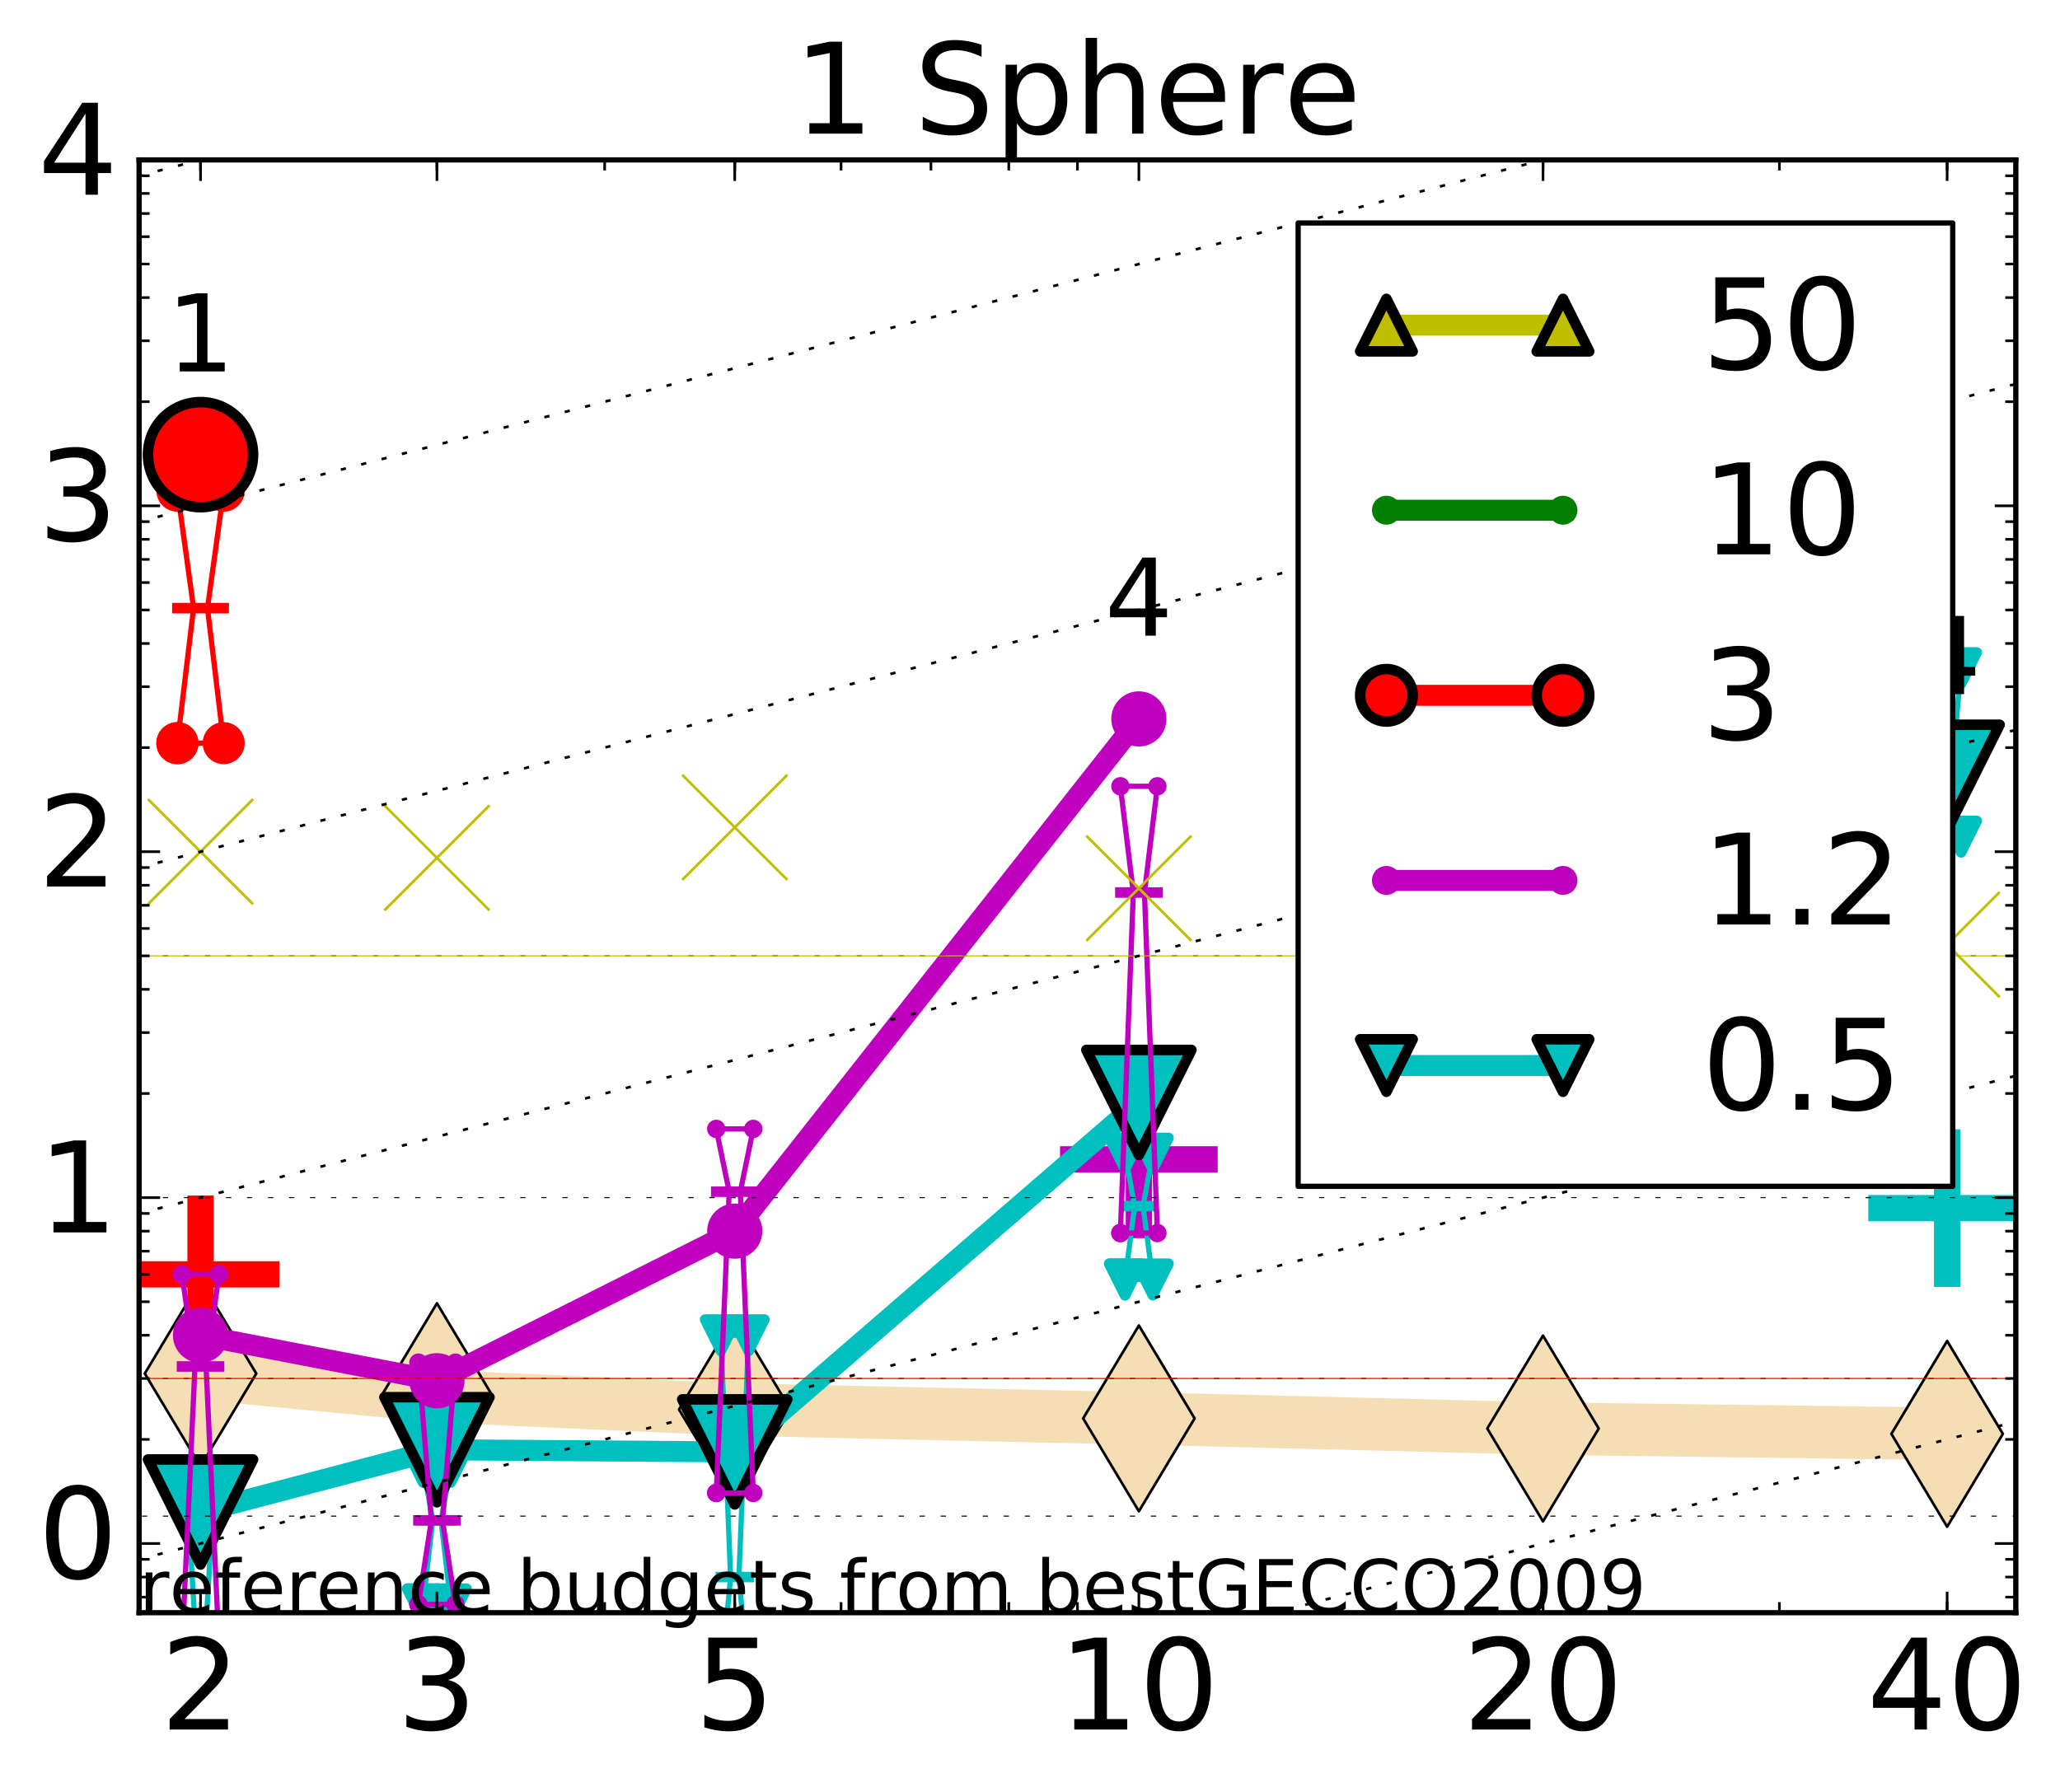 <?xml version="1.0" encoding="utf-8" standalone="no"?>
<!DOCTYPE svg PUBLIC "-//W3C//DTD SVG 1.1//EN"
  "http://www.w3.org/Graphics/SVG/1.1/DTD/svg11.dtd">
<!-- Created with matplotlib (http://matplotlib.org/) -->
<svg height="341pt" version="1.1" viewBox="0 0 392 341" width="392pt" xmlns="http://www.w3.org/2000/svg" xmlns:xlink="http://www.w3.org/1999/xlink">
 <defs>
  <style type="text/css">
*{stroke-linecap:butt;stroke-linejoin:round;stroke-miterlimit:100000;}
  </style>
 </defs>
 <g id="figure_1">
  <g id="patch_1">
   <path d="M 0 341.344 
L 392.992 341.344 
L 392.992 0 
L 0 0 
z
" style="fill:#ffffff;"/>
  </g>
  <g id="axes_1">
   <g id="patch_2">
    <path d="M 26.47 306.916 
L 383.59 306.916 
L 383.59 30.436 
L 26.47 30.436 
z
" style="fill:#ffffff;"/>
   </g>
   <g id="line2d_1">
    <path clip-path="url(#pa4e3e6609e)" d="M 38.159 261.405 
L 83.144 265.71 
L 139.818 268.249 
L 216.719 269.939 
L 293.621 271.867 
L 370.522 272.882 
" style="fill:none;stroke:#f5deb3;stroke-linecap:square;stroke-width:10.0;"/>
    <defs>
     <path d="M -0 17.678 
L 10.607 0 
L 0 -17.678 
L -10.607 -0 
z
" id="mcd1a8927da" style="stroke:#000000;stroke-linejoin:miter;stroke-width:0.5;"/>
    </defs>
    <g clip-path="url(#pa4e3e6609e)">
     <use style="fill:#f5deb3;stroke:#000000;stroke-linejoin:miter;stroke-width:0.5;" x="38.159" xlink:href="#mcd1a8927da" y="261.405"/>
     <use style="fill:#f5deb3;stroke:#000000;stroke-linejoin:miter;stroke-width:0.5;" x="83.144" xlink:href="#mcd1a8927da" y="265.71"/>
     <use style="fill:#f5deb3;stroke:#000000;stroke-linejoin:miter;stroke-width:0.5;" x="139.818" xlink:href="#mcd1a8927da" y="268.249"/>
     <use style="fill:#f5deb3;stroke:#000000;stroke-linejoin:miter;stroke-width:0.5;" x="216.719" xlink:href="#mcd1a8927da" y="269.939"/>
     <use style="fill:#f5deb3;stroke:#000000;stroke-linejoin:miter;stroke-width:0.5;" x="293.621" xlink:href="#mcd1a8927da" y="271.867"/>
     <use style="fill:#f5deb3;stroke:#000000;stroke-linejoin:miter;stroke-width:0.5;" x="370.522" xlink:href="#mcd1a8927da" y="272.882"/>
    </g>
   </g>
   <g id="line2d_2">
    <defs>
     <path d="M -15 0 
L 15 0 
M 0 15 
L 0 -15 
" id="m40ae48f941" style="stroke:#00bfbf;stroke-width:5.0;"/>
    </defs>
    <g clip-path="url(#pa4e3e6609e)">
     <use style="fill:#00bfbf;stroke:#00bfbf;stroke-width:5.0;" x="370.522" xlink:href="#m40ae48f941" y="229.92"/>
    </g>
   </g>
   <g id="line2d_3">
    <defs>
     <path d="M -15 0 
L 15 0 
M 0 15 
L 0 -15 
" id="mec54f5002e" style="stroke:#bf00bf;stroke-width:5.0;"/>
    </defs>
    <g clip-path="url(#pa4e3e6609e)">
     <use style="fill:#bf00bf;stroke:#bf00bf;stroke-width:5.0;" x="216.719" xlink:href="#mec54f5002e" y="220.642"/>
    </g>
   </g>
   <g id="line2d_4">
    <defs>
     <path d="M -15 0 
L 15 0 
M 0 15 
L 0 -15 
" id="m609ebf4d26" style="stroke:#ff0000;stroke-width:5.0;"/>
    </defs>
    <g clip-path="url(#pa4e3e6609e)">
     <use style="fill:#ff0000;stroke:#ff0000;stroke-width:5.0;" x="38.159" xlink:href="#m609ebf4d26" y="242.526"/>
    </g>
   </g>
   <g id="line2d_5">
    <path clip-path="url(#pa4e3e6609e)" d="M 35.516 313.567 
L 37.366 313.567 
L 35.516 282.159 
L 40.803 282.159 
L 38.952 313.567 
L 40.803 313.567 
L 35.516 313.567 
" style="fill:none;stroke:#00bfbf;stroke-linecap:square;"/>
   </g>
   <g id="line2d_6">
    <path clip-path="url(#pa4e3e6609e)" d="M 35.516 313.567 
L 40.803 313.567 
L 40.803 282.159 
L 35.516 282.159 
L 35.516 313.567 
" style="fill:none;"/>
    <defs>
     <path d="M -0 3 
L 3 -3 
L -3 -3 
z
" id="m023b3b0c06" style="stroke:#00bfbf;stroke-linejoin:miter;stroke-width:2.0;"/>
    </defs>
    <g clip-path="url(#pa4e3e6609e)">
     <use style="fill:#00bfbf;stroke:#00bfbf;stroke-linejoin:miter;stroke-width:2.0;" x="35.516" xlink:href="#m023b3b0c06" y="313.567"/>
     <use style="fill:#00bfbf;stroke:#00bfbf;stroke-linejoin:miter;stroke-width:2.0;" x="40.803" xlink:href="#m023b3b0c06" y="313.567"/>
     <use style="fill:#00bfbf;stroke:#00bfbf;stroke-linejoin:miter;stroke-width:2.0;" x="40.803" xlink:href="#m023b3b0c06" y="282.159"/>
     <use style="fill:#00bfbf;stroke:#00bfbf;stroke-linejoin:miter;stroke-width:2.0;" x="35.516" xlink:href="#m023b3b0c06" y="282.159"/>
     <use style="fill:#00bfbf;stroke:#00bfbf;stroke-linejoin:miter;stroke-width:2.0;" x="35.516" xlink:href="#m023b3b0c06" y="313.567"/>
    </g>
   </g>
   <g id="line2d_7">
    <path clip-path="url(#pa4e3e6609e)" d="M 35.516 313.567 
L 40.803 313.567 
" style="fill:none;stroke:#00bfbf;stroke-linecap:square;stroke-width:2.0;"/>
   </g>
   <g id="line2d_8">
    <path clip-path="url(#pa4e3e6609e)" d="M 80.5 305.342 
L 82.351 289.344 
L 80.5 279.147 
L 85.787 279.147 
L 83.937 289.344 
L 85.787 305.342 
L 80.5 305.342 
" style="fill:none;stroke:#00bfbf;stroke-linecap:square;"/>
   </g>
   <g id="line2d_9">
    <path clip-path="url(#pa4e3e6609e)" d="M 80.5 305.342 
L 85.787 305.342 
L 85.787 279.147 
L 80.5 279.147 
L 80.5 305.342 
" style="fill:none;"/>
    <g clip-path="url(#pa4e3e6609e)">
     <use style="fill:#00bfbf;stroke:#00bfbf;stroke-linejoin:miter;stroke-width:2.0;" x="80.5" xlink:href="#m023b3b0c06" y="305.342"/>
     <use style="fill:#00bfbf;stroke:#00bfbf;stroke-linejoin:miter;stroke-width:2.0;" x="85.787" xlink:href="#m023b3b0c06" y="305.342"/>
     <use style="fill:#00bfbf;stroke:#00bfbf;stroke-linejoin:miter;stroke-width:2.0;" x="85.787" xlink:href="#m023b3b0c06" y="279.147"/>
     <use style="fill:#00bfbf;stroke:#00bfbf;stroke-linejoin:miter;stroke-width:2.0;" x="80.5" xlink:href="#m023b3b0c06" y="279.147"/>
     <use style="fill:#00bfbf;stroke:#00bfbf;stroke-linejoin:miter;stroke-width:2.0;" x="80.5" xlink:href="#m023b3b0c06" y="305.342"/>
    </g>
   </g>
   <g id="line2d_10">
    <path clip-path="url(#pa4e3e6609e)" d="M 80.5 289.344 
L 85.787 289.344 
" style="fill:none;stroke:#00bfbf;stroke-linecap:square;stroke-width:2.0;"/>
   </g>
   <g id="line2d_11">
    <path clip-path="url(#pa4e3e6609e)" d="M 137.174 319.946 
L 139.025 300.13 
L 137.174 254.118 
L 142.461 254.118 
L 140.611 300.13 
L 142.461 319.946 
L 137.174 319.946 
" style="fill:none;stroke:#00bfbf;stroke-linecap:square;"/>
   </g>
   <g id="line2d_12">
    <path clip-path="url(#pa4e3e6609e)" d="M 137.174 319.946 
L 142.461 319.946 
L 142.461 254.118 
L 137.174 254.118 
L 137.174 319.946 
" style="fill:none;"/>
    <g clip-path="url(#pa4e3e6609e)">
     <use style="fill:#00bfbf;stroke:#00bfbf;stroke-linejoin:miter;stroke-width:2.0;" x="137.174" xlink:href="#m023b3b0c06" y="319.946"/>
     <use style="fill:#00bfbf;stroke:#00bfbf;stroke-linejoin:miter;stroke-width:2.0;" x="142.461" xlink:href="#m023b3b0c06" y="319.946"/>
     <use style="fill:#00bfbf;stroke:#00bfbf;stroke-linejoin:miter;stroke-width:2.0;" x="142.461" xlink:href="#m023b3b0c06" y="254.118"/>
     <use style="fill:#00bfbf;stroke:#00bfbf;stroke-linejoin:miter;stroke-width:2.0;" x="137.174" xlink:href="#m023b3b0c06" y="254.118"/>
     <use style="fill:#00bfbf;stroke:#00bfbf;stroke-linejoin:miter;stroke-width:2.0;" x="137.174" xlink:href="#m023b3b0c06" y="319.946"/>
    </g>
   </g>
   <g id="line2d_13">
    <path clip-path="url(#pa4e3e6609e)" d="M 137.174 300.13 
L 142.461 300.13 
" style="fill:none;stroke:#00bfbf;stroke-linecap:square;stroke-width:2.0;"/>
   </g>
   <g id="line2d_14">
    <path clip-path="url(#pa4e3e6609e)" d="M 214.076 243.495 
L 215.926 229.539 
L 214.076 219.555 
L 219.363 219.555 
L 217.512 229.539 
L 219.363 243.495 
L 214.076 243.495 
" style="fill:none;stroke:#00bfbf;stroke-linecap:square;"/>
   </g>
   <g id="line2d_15">
    <path clip-path="url(#pa4e3e6609e)" d="M 214.076 243.495 
L 219.363 243.495 
L 219.363 219.555 
L 214.076 219.555 
L 214.076 243.495 
" style="fill:none;"/>
    <g clip-path="url(#pa4e3e6609e)">
     <use style="fill:#00bfbf;stroke:#00bfbf;stroke-linejoin:miter;stroke-width:2.0;" x="214.076" xlink:href="#m023b3b0c06" y="243.495"/>
     <use style="fill:#00bfbf;stroke:#00bfbf;stroke-linejoin:miter;stroke-width:2.0;" x="219.363" xlink:href="#m023b3b0c06" y="243.495"/>
     <use style="fill:#00bfbf;stroke:#00bfbf;stroke-linejoin:miter;stroke-width:2.0;" x="219.363" xlink:href="#m023b3b0c06" y="219.555"/>
     <use style="fill:#00bfbf;stroke:#00bfbf;stroke-linejoin:miter;stroke-width:2.0;" x="214.076" xlink:href="#m023b3b0c06" y="219.555"/>
     <use style="fill:#00bfbf;stroke:#00bfbf;stroke-linejoin:miter;stroke-width:2.0;" x="214.076" xlink:href="#m023b3b0c06" y="243.495"/>
    </g>
   </g>
   <g id="line2d_16">
    <path clip-path="url(#pa4e3e6609e)" d="M 214.076 229.539 
L 219.363 229.539 
" style="fill:none;stroke:#00bfbf;stroke-linecap:square;stroke-width:2.0;"/>
   </g>
   <g id="line2d_17">
    <path clip-path="url(#pa4e3e6609e)" d="M 367.879 159.226 
L 369.729 147.981 
L 367.879 127.166 
L 373.166 127.166 
L 371.316 147.981 
L 373.166 159.226 
L 367.879 159.226 
" style="fill:none;stroke:#00bfbf;stroke-linecap:square;"/>
   </g>
   <g id="line2d_18">
    <path clip-path="url(#pa4e3e6609e)" d="M 367.879 159.226 
L 373.166 159.226 
L 373.166 127.166 
L 367.879 127.166 
L 367.879 159.226 
" style="fill:none;"/>
    <g clip-path="url(#pa4e3e6609e)">
     <use style="fill:#00bfbf;stroke:#00bfbf;stroke-linejoin:miter;stroke-width:2.0;" x="367.879" xlink:href="#m023b3b0c06" y="159.226"/>
     <use style="fill:#00bfbf;stroke:#00bfbf;stroke-linejoin:miter;stroke-width:2.0;" x="373.166" xlink:href="#m023b3b0c06" y="159.226"/>
     <use style="fill:#00bfbf;stroke:#00bfbf;stroke-linejoin:miter;stroke-width:2.0;" x="373.166" xlink:href="#m023b3b0c06" y="127.166"/>
     <use style="fill:#00bfbf;stroke:#00bfbf;stroke-linejoin:miter;stroke-width:2.0;" x="367.879" xlink:href="#m023b3b0c06" y="127.166"/>
     <use style="fill:#00bfbf;stroke:#00bfbf;stroke-linejoin:miter;stroke-width:2.0;" x="367.879" xlink:href="#m023b3b0c06" y="159.226"/>
    </g>
   </g>
   <g id="line2d_19">
    <path clip-path="url(#pa4e3e6609e)" d="M 367.879 147.981 
L 373.166 147.981 
" style="fill:none;stroke:#00bfbf;stroke-linecap:square;stroke-width:2.0;"/>
   </g>
   <g id="line2d_20">
    <path clip-path="url(#pa4e3e6609e)" d="M 38.159 287.755 
L 83.144 275.907 
" style="fill:none;stroke:#00bfbf;stroke-linecap:square;stroke-width:4.0;"/>
   </g>
   <g id="line2d_21">
    <path clip-path="url(#pa4e3e6609e)" d="M 83.144 275.907 
L 139.818 276.318 
" style="fill:none;stroke:#00bfbf;stroke-linecap:square;stroke-width:4.0;"/>
   </g>
   <g id="line2d_22">
    <path clip-path="url(#pa4e3e6609e)" d="M 139.818 276.318 
L 216.719 209.816 
" style="fill:none;stroke:#00bfbf;stroke-linecap:square;stroke-width:4.0;"/>
   </g>
   <g id="line2d_23">
    <path clip-path="url(#pa4e3e6609e)" d="M 38.159 287.755 
L 83.144 275.907 
L 139.818 276.318 
L 216.719 209.816 
L 370.522 147.931 
" style="fill:none;"/>
    <defs>
     <path d="M -0 10 
L 10 -10 
L -10 -10 
z
" id="md9ae386f5d" style="stroke:#000000;stroke-linejoin:miter;stroke-width:2.0;"/>
    </defs>
    <g clip-path="url(#pa4e3e6609e)">
     <use style="fill:#00bfbf;stroke:#000000;stroke-linejoin:miter;stroke-width:2.0;" x="38.159" xlink:href="#md9ae386f5d" y="287.755"/>
     <use style="fill:#00bfbf;stroke:#000000;stroke-linejoin:miter;stroke-width:2.0;" x="83.144" xlink:href="#md9ae386f5d" y="275.907"/>
     <use style="fill:#00bfbf;stroke:#000000;stroke-linejoin:miter;stroke-width:2.0;" x="139.818" xlink:href="#md9ae386f5d" y="276.318"/>
     <use style="fill:#00bfbf;stroke:#000000;stroke-linejoin:miter;stroke-width:2.0;" x="216.719" xlink:href="#md9ae386f5d" y="209.816"/>
     <use style="fill:#00bfbf;stroke:#000000;stroke-linejoin:miter;stroke-width:2.0;" x="370.522" xlink:href="#md9ae386f5d" y="147.931"/>
    </g>
   </g>
   <g id="line2d_24">
    <path clip-path="url(#pa4e3e6609e)" d="M 34.635 313.567 
L 37.102 260.054 
L 34.635 242.526 
L 41.684 242.526 
L 39.217 260.054 
L 41.684 313.567 
L 34.635 313.567 
" style="fill:none;stroke:#bf00bf;stroke-linecap:square;"/>
   </g>
   <g id="line2d_25">
    <path clip-path="url(#pa4e3e6609e)" d="M 34.635 313.567 
L 41.684 313.567 
L 41.684 242.526 
L 34.635 242.526 
L 34.635 313.567 
" style="fill:none;"/>
    <defs>
     <path d="M 0 1.5 
C 0.398 1.5 0.779 1.342 1.061 1.061 
C 1.342 0.779 1.5 0.398 1.5 0 
C 1.5 -0.398 1.342 -0.779 1.061 -1.061 
C 0.779 -1.342 0.398 -1.5 0 -1.5 
C -0.398 -1.5 -0.779 -1.342 -1.061 -1.061 
C -1.342 -0.779 -1.5 -0.398 -1.5 0 
C -1.5 0.398 -1.342 0.779 -1.061 1.061 
C -0.779 1.342 -0.398 1.5 0 1.5 
z
" id="m23d374b23e" style="stroke:#bf00bf;stroke-width:0.5;"/>
    </defs>
    <g clip-path="url(#pa4e3e6609e)">
     <use style="fill:#bf00bf;stroke:#bf00bf;stroke-width:0.5;" x="34.635" xlink:href="#m23d374b23e" y="313.567"/>
     <use style="fill:#bf00bf;stroke:#bf00bf;stroke-width:0.5;" x="41.684" xlink:href="#m23d374b23e" y="313.567"/>
     <use style="fill:#bf00bf;stroke:#bf00bf;stroke-width:0.5;" x="41.684" xlink:href="#m23d374b23e" y="242.526"/>
     <use style="fill:#bf00bf;stroke:#bf00bf;stroke-width:0.5;" x="34.635" xlink:href="#m23d374b23e" y="242.526"/>
     <use style="fill:#bf00bf;stroke:#bf00bf;stroke-width:0.5;" x="34.635" xlink:href="#m23d374b23e" y="313.567"/>
    </g>
   </g>
   <g id="line2d_26">
    <path clip-path="url(#pa4e3e6609e)" d="M 34.635 260.054 
L 41.684 260.054 
" style="fill:none;stroke:#bf00bf;stroke-linecap:square;stroke-width:2.0;"/>
   </g>
   <g id="line2d_27">
    <path clip-path="url(#pa4e3e6609e)" d="M 79.619 305.342 
L 82.086 289.344 
L 79.619 259.33 
L 86.669 259.33 
L 84.201 289.344 
L 86.669 305.342 
L 79.619 305.342 
" style="fill:none;stroke:#bf00bf;stroke-linecap:square;"/>
   </g>
   <g id="line2d_28">
    <path clip-path="url(#pa4e3e6609e)" d="M 79.619 305.342 
L 86.669 305.342 
L 86.669 259.33 
L 79.619 259.33 
L 79.619 305.342 
" style="fill:none;"/>
    <g clip-path="url(#pa4e3e6609e)">
     <use style="fill:#bf00bf;stroke:#bf00bf;stroke-width:0.5;" x="79.619" xlink:href="#m23d374b23e" y="305.342"/>
     <use style="fill:#bf00bf;stroke:#bf00bf;stroke-width:0.5;" x="86.669" xlink:href="#m23d374b23e" y="305.342"/>
     <use style="fill:#bf00bf;stroke:#bf00bf;stroke-width:0.5;" x="86.669" xlink:href="#m23d374b23e" y="259.33"/>
     <use style="fill:#bf00bf;stroke:#bf00bf;stroke-width:0.5;" x="79.619" xlink:href="#m23d374b23e" y="259.33"/>
     <use style="fill:#bf00bf;stroke:#bf00bf;stroke-width:0.5;" x="79.619" xlink:href="#m23d374b23e" y="305.342"/>
    </g>
   </g>
   <g id="line2d_29">
    <path clip-path="url(#pa4e3e6609e)" d="M 79.619 289.344 
L 86.669 289.344 
" style="fill:none;stroke:#bf00bf;stroke-linecap:square;stroke-width:2.0;"/>
   </g>
   <g id="line2d_30">
    <path clip-path="url(#pa4e3e6609e)" d="M 136.293 284.131 
L 138.76 226.801 
L 136.293 214.845 
L 143.342 214.845 
L 140.875 226.801 
L 143.342 284.131 
L 136.293 284.131 
" style="fill:none;stroke:#bf00bf;stroke-linecap:square;"/>
   </g>
   <g id="line2d_31">
    <path clip-path="url(#pa4e3e6609e)" d="M 136.293 284.131 
L 143.342 284.131 
L 143.342 214.845 
L 136.293 214.845 
L 136.293 284.131 
" style="fill:none;"/>
    <g clip-path="url(#pa4e3e6609e)">
     <use style="fill:#bf00bf;stroke:#bf00bf;stroke-width:0.5;" x="136.293" xlink:href="#m23d374b23e" y="284.131"/>
     <use style="fill:#bf00bf;stroke:#bf00bf;stroke-width:0.5;" x="143.342" xlink:href="#m23d374b23e" y="284.131"/>
     <use style="fill:#bf00bf;stroke:#bf00bf;stroke-width:0.5;" x="143.342" xlink:href="#m23d374b23e" y="214.845"/>
     <use style="fill:#bf00bf;stroke:#bf00bf;stroke-width:0.5;" x="136.293" xlink:href="#m23d374b23e" y="214.845"/>
     <use style="fill:#bf00bf;stroke:#bf00bf;stroke-width:0.5;" x="136.293" xlink:href="#m23d374b23e" y="284.131"/>
    </g>
   </g>
   <g id="line2d_32">
    <path clip-path="url(#pa4e3e6609e)" d="M 136.293 226.801 
L 143.342 226.801 
" style="fill:none;stroke:#bf00bf;stroke-linecap:square;stroke-width:2.0;"/>
   </g>
   <g id="line2d_33">
    <path clip-path="url(#pa4e3e6609e)" d="M 213.195 234.661 
L 215.662 169.864 
L 213.195 149.638 
L 220.244 149.638 
L 217.777 169.864 
L 220.244 234.661 
L 213.195 234.661 
" style="fill:none;stroke:#bf00bf;stroke-linecap:square;"/>
   </g>
   <g id="line2d_34">
    <path clip-path="url(#pa4e3e6609e)" d="M 213.195 234.661 
L 220.244 234.661 
L 220.244 149.638 
L 213.195 149.638 
L 213.195 234.661 
" style="fill:none;"/>
    <g clip-path="url(#pa4e3e6609e)">
     <use style="fill:#bf00bf;stroke:#bf00bf;stroke-width:0.5;" x="213.195" xlink:href="#m23d374b23e" y="234.661"/>
     <use style="fill:#bf00bf;stroke:#bf00bf;stroke-width:0.5;" x="220.244" xlink:href="#m23d374b23e" y="234.661"/>
     <use style="fill:#bf00bf;stroke:#bf00bf;stroke-width:0.5;" x="220.244" xlink:href="#m23d374b23e" y="149.638"/>
     <use style="fill:#bf00bf;stroke:#bf00bf;stroke-width:0.5;" x="213.195" xlink:href="#m23d374b23e" y="149.638"/>
     <use style="fill:#bf00bf;stroke:#bf00bf;stroke-width:0.5;" x="213.195" xlink:href="#m23d374b23e" y="234.661"/>
    </g>
   </g>
   <g id="line2d_35">
    <path clip-path="url(#pa4e3e6609e)" d="M 213.195 169.864 
L 220.244 169.864 
" style="fill:none;stroke:#bf00bf;stroke-linecap:square;stroke-width:2.0;"/>
   </g>
   <g id="line2d_36">
    <path clip-path="url(#pa4e3e6609e)" d="M 38.159 254.118 
L 83.144 262.769 
" style="fill:none;stroke:#bf00bf;stroke-linecap:square;stroke-width:4.0;"/>
   </g>
   <g id="line2d_37">
    <path clip-path="url(#pa4e3e6609e)" d="M 83.144 262.769 
L 139.818 234.301 
" style="fill:none;stroke:#bf00bf;stroke-linecap:square;stroke-width:4.0;"/>
   </g>
   <g id="line2d_38">
    <path clip-path="url(#pa4e3e6609e)" d="M 139.818 234.301 
L 216.719 136.816 
" style="fill:none;stroke:#bf00bf;stroke-linecap:square;stroke-width:4.0;"/>
   </g>
   <g id="line2d_39">
    <path clip-path="url(#pa4e3e6609e)" d="M 38.159 254.118 
L 83.144 262.769 
L 139.818 234.301 
L 216.719 136.816 
" style="fill:none;"/>
    <defs>
     <path d="M 0 5 
C 1.326 5 2.598 4.473 3.536 3.536 
C 4.473 2.598 5 1.326 5 0 
C 5 -1.326 4.473 -2.598 3.536 -3.536 
C 2.598 -4.473 1.326 -5 0 -5 
C -1.326 -5 -2.598 -4.473 -3.536 -3.536 
C -4.473 -2.598 -5 -1.326 -5 0 
C -5 1.326 -4.473 2.598 -3.536 3.536 
C -2.598 4.473 -1.326 5 0 5 
z
" id="mc2f9cb6dd8" style="stroke:#bf00bf;stroke-width:0.5;"/>
    </defs>
    <g clip-path="url(#pa4e3e6609e)">
     <use style="fill:#bf00bf;stroke:#bf00bf;stroke-width:0.5;" x="38.159" xlink:href="#mc2f9cb6dd8" y="254.118"/>
     <use style="fill:#bf00bf;stroke:#bf00bf;stroke-width:0.5;" x="83.144" xlink:href="#mc2f9cb6dd8" y="262.769"/>
     <use style="fill:#bf00bf;stroke:#bf00bf;stroke-width:0.5;" x="139.818" xlink:href="#mc2f9cb6dd8" y="234.301"/>
     <use style="fill:#bf00bf;stroke:#bf00bf;stroke-width:0.5;" x="216.719" xlink:href="#mc2f9cb6dd8" y="136.816"/>
    </g>
   </g>
   <g id="line2d_40">
    <path clip-path="url(#pa4e3e6609e)" d="M 33.753 141.432 
L 36.838 115.74 
L 33.753 93.385 
L 42.565 93.385 
L 39.481 115.74 
L 42.565 141.432 
L 33.753 141.432 
" style="fill:none;stroke:#ff0000;stroke-linecap:square;"/>
   </g>
   <g id="line2d_41">
    <path clip-path="url(#pa4e3e6609e)" d="M 33.753 141.432 
L 42.565 141.432 
L 42.565 93.385 
L 33.753 93.385 
L 33.753 141.432 
" style="fill:none;"/>
    <defs>
     <path d="M 0 3 
C 0.796 3 1.559 2.684 2.121 2.121 
C 2.684 1.559 3 0.796 3 0 
C 3 -0.796 2.684 -1.559 2.121 -2.121 
C 1.559 -2.684 0.796 -3 0 -3 
C -0.796 -3 -1.559 -2.684 -2.121 -2.121 
C -2.684 -1.559 -3 -0.796 -3 0 
C -3 0.796 -2.684 1.559 -2.121 2.121 
C -1.559 2.684 -0.796 3 0 3 
z
" id="m277344f5ef" style="stroke:#ff0000;stroke-width:2.0;"/>
    </defs>
    <g clip-path="url(#pa4e3e6609e)">
     <use style="fill:#ff0000;stroke:#ff0000;stroke-width:2.0;" x="33.753" xlink:href="#m277344f5ef" y="141.432"/>
     <use style="fill:#ff0000;stroke:#ff0000;stroke-width:2.0;" x="42.565" xlink:href="#m277344f5ef" y="141.432"/>
     <use style="fill:#ff0000;stroke:#ff0000;stroke-width:2.0;" x="42.565" xlink:href="#m277344f5ef" y="93.385"/>
     <use style="fill:#ff0000;stroke:#ff0000;stroke-width:2.0;" x="33.753" xlink:href="#m277344f5ef" y="93.385"/>
     <use style="fill:#ff0000;stroke:#ff0000;stroke-width:2.0;" x="33.753" xlink:href="#m277344f5ef" y="141.432"/>
    </g>
   </g>
   <g id="line2d_42">
    <path clip-path="url(#pa4e3e6609e)" d="M 33.753 115.74 
L 42.565 115.74 
" style="fill:none;stroke:#ff0000;stroke-linecap:square;stroke-width:2.0;"/>
   </g>
   <g id="line2d_43">
    <path clip-path="url(#pa4e3e6609e)" d="M 38.159 86.523 
" style="fill:none;"/>
    <defs>
     <path d="M 0 10 
C 2.652 10 5.196 8.946 7.071 7.071 
C 8.946 5.196 10 2.652 10 0 
C 10 -2.652 8.946 -5.196 7.071 -7.071 
C 5.196 -8.946 2.652 -10 0 -10 
C -2.652 -10 -5.196 -8.946 -7.071 -7.071 
C -8.946 -5.196 -10 -2.652 -10 0 
C -10 2.652 -8.946 5.196 -7.071 7.071 
C -5.196 8.946 -2.652 10 0 10 
z
" id="mdcabfdf2c0" style="stroke:#000000;stroke-width:2.0;"/>
    </defs>
    <g clip-path="url(#pa4e3e6609e)">
     <use style="fill:#ff0000;stroke:#000000;stroke-width:2.0;" x="38.159" xlink:href="#mdcabfdf2c0" y="86.523"/>
    </g>
   </g>
   <g id="line2d_44"/>
   <g id="line2d_45"/>
   <g id="line2d_46"/>
   <g id="line2d_47"/>
   <g id="line2d_48"/>
   <g id="line2d_49">
    <defs>
     <path d="M -10 10 
L 10 -10 
M -10 -10 
L 10 10 
" id="m1016c84229" style="stroke:#bfbf00;stroke-width:0.5;"/>
    </defs>
    <g clip-path="url(#pa4e3e6609e)">
     <use style="fill:#bfbf00;stroke:#bfbf00;stroke-width:0.5;" x="38.159" xlink:href="#m1016c84229" y="162.093"/>
     <use style="fill:#bfbf00;stroke:#bfbf00;stroke-width:0.5;" x="83.144" xlink:href="#m1016c84229" y="163.26"/>
     <use style="fill:#bfbf00;stroke:#bfbf00;stroke-width:0.5;" x="139.818" xlink:href="#m1016c84229" y="157.459"/>
     <use style="fill:#bfbf00;stroke:#bfbf00;stroke-width:0.5;" x="216.719" xlink:href="#m1016c84229" y="169.05"/>
     <use style="fill:#bfbf00;stroke:#bfbf00;stroke-width:0.5;" x="293.621" xlink:href="#m1016c84229" y="177.275"/>
     <use style="fill:#bfbf00;stroke:#bfbf00;stroke-width:0.5;" x="370.522" xlink:href="#m1016c84229" y="179.763"/>
    </g>
   </g>
   <g id="line2d_50">
    <path clip-path="url(#pa4e3e6609e)" d="M -1 181.91 
L 393.992 181.91 
" style="fill:none;stroke:#000000;stroke-dasharray:1,3;stroke-dashoffset:0.0;stroke-width:0.2;"/>
   </g>
   <g id="line2d_51">
    <path clip-path="url(#pa4e3e6609e)" d="M -1 181.91 
L 393.992 181.91 
" style="fill:none;stroke:#bfbf00;stroke-linecap:square;stroke-width:0.2;"/>
   </g>
   <g id="line2d_52">
    <path clip-path="url(#pa4e3e6609e)" d="M -1 227.922 
L 393.992 227.922 
" style="fill:none;stroke:#000000;stroke-dasharray:1,3;stroke-dashoffset:0.0;stroke-width:0.2;"/>
   </g>
   <g id="line2d_53">
    <path clip-path="url(#pa4e3e6609e)" d="M -1 262.342 
L 393.992 262.342 
" style="fill:none;stroke:#000000;stroke-dasharray:1,3;stroke-dashoffset:0.0;stroke-width:0.2;"/>
   </g>
   <g id="line2d_54">
    <path clip-path="url(#pa4e3e6609e)" d="M -1 262.342 
L 393.992 262.342 
" style="fill:none;stroke:#ff0000;stroke-linecap:square;stroke-width:0.2;"/>
   </g>
   <g id="line2d_55">
    <path clip-path="url(#pa4e3e6609e)" d="M -1 288.538 
L 393.992 288.538 
" style="fill:none;stroke:#000000;stroke-dasharray:1,3;stroke-dashoffset:0.0;stroke-width:0.2;"/>
   </g>
   <g id="line2d_56">
    <path clip-path="url(#pa4e3e6609e)" d="M -1 313.567 
L 393.992 313.567 
" style="fill:none;stroke:#000000;stroke-dasharray:1,3;stroke-dashoffset:0.0;stroke-width:0.2;"/>
   </g>
   <g id="line2d_57">
    <path clip-path="url(#pa4e3e6609e)" d="M -1 313.567 
L 393.992 313.567 
" style="fill:none;stroke:#00bfbf;stroke-linecap:square;stroke-width:0.2;"/>
   </g>
   <g id="line2d_58">
    <path clip-path="url(#pa4e3e6609e)" d="M 105.045 342.344 
L 393.992 267.886 
" style="fill:none;stroke:#000000;stroke-dasharray:1,3;stroke-dashoffset:0.0;stroke-width:0.5;"/>
   </g>
   <g id="line2d_59">
    <path clip-path="url(#pa4e3e6609e)" d="M -1 303.841 
L 393.992 202.058 
" style="fill:none;stroke:#000000;stroke-dasharray:1,3;stroke-dashoffset:0.0;stroke-width:0.5;"/>
   </g>
   <g id="line2d_60">
    <path clip-path="url(#pa4e3e6609e)" d="M -1 238.013 
L 393.992 136.229 
" style="fill:none;stroke:#000000;stroke-dasharray:1,3;stroke-dashoffset:0.0;stroke-width:0.5;"/>
   </g>
   <g id="line2d_61">
    <path clip-path="url(#pa4e3e6609e)" d="M -1 172.184 
L 393.992 70.401 
" style="fill:none;stroke:#000000;stroke-dasharray:1,3;stroke-dashoffset:0.0;stroke-width:0.5;"/>
   </g>
   <g id="line2d_62">
    <path clip-path="url(#pa4e3e6609e)" d="M -1 106.356 
L 393.992 4.572 
" style="fill:none;stroke:#000000;stroke-dasharray:1,3;stroke-dashoffset:0.0;stroke-width:0.5;"/>
   </g>
   <g id="line2d_63">
    <path clip-path="url(#pa4e3e6609e)" d="M -1 40.527 
L 160.154 -1 
" style="fill:none;stroke:#000000;stroke-dasharray:1,3;stroke-dashoffset:0.0;stroke-width:0.5;"/>
   </g>
   <g id="line2d_64">
    <path clip-path="url(#pa4e3e6609e)" style="fill:none;stroke:#000000;stroke-dasharray:1,3;stroke-dashoffset:0.0;stroke-width:0.5;"/>
   </g>
   <g id="line2d_65">
    <path clip-path="url(#pa4e3e6609e)" style="fill:none;stroke:#000000;stroke-dasharray:1,3;stroke-dashoffset:0.0;stroke-width:0.5;"/>
   </g>
   <g id="line2d_66">
    <path clip-path="url(#pa4e3e6609e)" style="fill:none;stroke:#000000;stroke-dasharray:1,3;stroke-dashoffset:0.0;stroke-width:0.5;"/>
   </g>
   <g id="patch_3">
    <path d="M 26.47 30.436 
L 383.59 30.436 
" style="fill:none;stroke:#000000;stroke-linecap:square;stroke-linejoin:miter;"/>
   </g>
   <g id="patch_4">
    <path d="M 383.59 306.916 
L 383.59 30.436 
" style="fill:none;stroke:#000000;stroke-linecap:square;stroke-linejoin:miter;"/>
   </g>
   <g id="patch_5">
    <path d="M 26.47 306.916 
L 383.59 306.916 
" style="fill:none;stroke:#000000;stroke-linecap:square;stroke-linejoin:miter;"/>
   </g>
   <g id="patch_6">
    <path d="M 26.47 306.916 
L 26.47 30.436 
" style="fill:none;stroke:#000000;stroke-linecap:square;stroke-linejoin:miter;"/>
   </g>
   <g id="matplotlib.axis_1">
    <g id="xtick_1">
     <g id="line2d_67">
      <defs>
       <path d="M 0 0 
L 0 -4 
" id="m40d67ebd2c" style="stroke:#000000;stroke-width:0.5;"/>
      </defs>
      <g>
       <use style="stroke:#000000;stroke-width:0.5;" x="38.159" xlink:href="#m40d67ebd2c" y="306.916"/>
      </g>
     </g>
     <g id="line2d_68">
      <defs>
       <path d="M 0 0 
L 0 4 
" id="m68c79dee2f" style="stroke:#000000;stroke-width:0.5;"/>
      </defs>
      <g>
       <use style="stroke:#000000;stroke-width:0.5;" x="38.159" xlink:href="#m68c79dee2f" y="30.436"/>
      </g>
     </g>
     <g id="text_1">
      <!-- 2 -->
      <defs>
       <path d="M 19.188 8.297 
L 53.609 8.297 
L 53.609 0 
L 7.328 0 
L 7.328 8.297 
Q 12.938 14.109 22.625 23.891 
Q 32.328 33.688 34.812 36.531 
Q 39.547 41.844 41.422 45.531 
Q 43.312 49.219 43.312 52.781 
Q 43.312 58.594 39.234 62.25 
Q 35.156 65.922 28.609 65.922 
Q 23.969 65.922 18.812 64.312 
Q 13.672 62.703 7.812 59.422 
L 7.812 69.391 
Q 13.766 71.781 18.938 73 
Q 24.125 74.219 28.422 74.219 
Q 39.75 74.219 46.484 68.547 
Q 53.219 62.891 53.219 53.422 
Q 53.219 48.922 51.531 44.891 
Q 49.859 40.875 45.406 35.406 
Q 44.188 33.984 37.641 27.219 
Q 31.109 20.453 19.188 8.297 
" id="BitstreamVeraSans-Roman-32"/>
      </defs>
      <g transform="translate(30.524 329.152)scale(0.24 -0.24)">
       <use xlink:href="#BitstreamVeraSans-Roman-32"/>
      </g>
     </g>
    </g>
    <g id="xtick_2">
     <g id="line2d_69">
      <g>
       <use style="stroke:#000000;stroke-width:0.5;" x="83.144" xlink:href="#m40d67ebd2c" y="306.916"/>
      </g>
     </g>
     <g id="line2d_70">
      <g>
       <use style="stroke:#000000;stroke-width:0.5;" x="83.144" xlink:href="#m68c79dee2f" y="30.436"/>
      </g>
     </g>
     <g id="text_2">
      <!-- 3 -->
      <defs>
       <path d="M 40.578 39.312 
Q 47.656 37.797 51.625 33 
Q 55.609 28.219 55.609 21.188 
Q 55.609 10.406 48.188 4.484 
Q 40.766 -1.422 27.094 -1.422 
Q 22.516 -1.422 17.656 -0.516 
Q 12.797 0.391 7.625 2.203 
L 7.625 11.719 
Q 11.719 9.328 16.594 8.109 
Q 21.484 6.891 26.812 6.891 
Q 36.078 6.891 40.938 10.547 
Q 45.797 14.203 45.797 21.188 
Q 45.797 27.641 41.281 31.266 
Q 36.766 34.906 28.719 34.906 
L 20.219 34.906 
L 20.219 43.016 
L 29.109 43.016 
Q 36.375 43.016 40.234 45.922 
Q 44.094 48.828 44.094 54.297 
Q 44.094 59.906 40.109 62.906 
Q 36.141 65.922 28.719 65.922 
Q 24.656 65.922 20.016 65.031 
Q 15.375 64.156 9.812 62.312 
L 9.812 71.094 
Q 15.438 72.656 20.344 73.438 
Q 25.25 74.219 29.594 74.219 
Q 40.828 74.219 47.359 69.109 
Q 53.906 64.016 53.906 55.328 
Q 53.906 49.266 50.438 45.094 
Q 46.969 40.922 40.578 39.312 
" id="BitstreamVeraSans-Roman-33"/>
      </defs>
      <g transform="translate(75.509 329.152)scale(0.24 -0.24)">
       <use xlink:href="#BitstreamVeraSans-Roman-33"/>
      </g>
     </g>
    </g>
    <g id="xtick_3">
     <g id="line2d_71">
      <g>
       <use style="stroke:#000000;stroke-width:0.5;" x="139.818" xlink:href="#m40d67ebd2c" y="306.916"/>
      </g>
     </g>
     <g id="line2d_72">
      <g>
       <use style="stroke:#000000;stroke-width:0.5;" x="139.818" xlink:href="#m68c79dee2f" y="30.436"/>
      </g>
     </g>
     <g id="text_3">
      <!-- 5 -->
      <defs>
       <path d="M 10.797 72.906 
L 49.516 72.906 
L 49.516 64.594 
L 19.828 64.594 
L 19.828 46.734 
Q 21.969 47.469 24.109 47.828 
Q 26.266 48.188 28.422 48.188 
Q 40.625 48.188 47.75 41.5 
Q 54.891 34.812 54.891 23.391 
Q 54.891 11.625 47.562 5.094 
Q 40.234 -1.422 26.906 -1.422 
Q 22.312 -1.422 17.547 -0.641 
Q 12.797 0.141 7.719 1.703 
L 7.719 11.625 
Q 12.109 9.234 16.797 8.062 
Q 21.484 6.891 26.703 6.891 
Q 35.156 6.891 40.078 11.328 
Q 45.016 15.766 45.016 23.391 
Q 45.016 31 40.078 35.438 
Q 35.156 39.891 26.703 39.891 
Q 22.75 39.891 18.812 39.016 
Q 14.891 38.141 10.797 36.281 
z
" id="BitstreamVeraSans-Roman-35"/>
      </defs>
      <g transform="translate(132.183 329.152)scale(0.24 -0.24)">
       <use xlink:href="#BitstreamVeraSans-Roman-35"/>
      </g>
     </g>
    </g>
    <g id="xtick_4">
     <g id="line2d_73">
      <g>
       <use style="stroke:#000000;stroke-width:0.5;" x="216.719" xlink:href="#m40d67ebd2c" y="306.916"/>
      </g>
     </g>
     <g id="line2d_74">
      <g>
       <use style="stroke:#000000;stroke-width:0.5;" x="216.719" xlink:href="#m68c79dee2f" y="30.436"/>
      </g>
     </g>
     <g id="text_4">
      <!-- 10 -->
      <defs>
       <path d="M 31.781 66.406 
Q 24.172 66.406 20.328 58.906 
Q 16.5 51.422 16.5 36.375 
Q 16.5 21.391 20.328 13.891 
Q 24.172 6.391 31.781 6.391 
Q 39.453 6.391 43.281 13.891 
Q 47.125 21.391 47.125 36.375 
Q 47.125 51.422 43.281 58.906 
Q 39.453 66.406 31.781 66.406 
M 31.781 74.219 
Q 44.047 74.219 50.516 64.516 
Q 56.984 54.828 56.984 36.375 
Q 56.984 17.969 50.516 8.266 
Q 44.047 -1.422 31.781 -1.422 
Q 19.531 -1.422 13.062 8.266 
Q 6.594 17.969 6.594 36.375 
Q 6.594 54.828 13.062 64.516 
Q 19.531 74.219 31.781 74.219 
" id="BitstreamVeraSans-Roman-30"/>
       <path d="M 12.406 8.297 
L 28.516 8.297 
L 28.516 63.922 
L 10.984 60.406 
L 10.984 69.391 
L 28.422 72.906 
L 38.281 72.906 
L 38.281 8.297 
L 54.391 8.297 
L 54.391 0 
L 12.406 0 
z
" id="BitstreamVeraSans-Roman-31"/>
      </defs>
      <g transform="translate(201.449 329.152)scale(0.24 -0.24)">
       <use xlink:href="#BitstreamVeraSans-Roman-31"/>
       <use x="63.623" xlink:href="#BitstreamVeraSans-Roman-30"/>
      </g>
     </g>
    </g>
    <g id="xtick_5">
     <g id="line2d_75">
      <g>
       <use style="stroke:#000000;stroke-width:0.5;" x="293.621" xlink:href="#m40d67ebd2c" y="306.916"/>
      </g>
     </g>
     <g id="line2d_76">
      <g>
       <use style="stroke:#000000;stroke-width:0.5;" x="293.621" xlink:href="#m68c79dee2f" y="30.436"/>
      </g>
     </g>
     <g id="text_5">
      <!-- 20 -->
      <g transform="translate(278.351 329.152)scale(0.24 -0.24)">
       <use xlink:href="#BitstreamVeraSans-Roman-32"/>
       <use x="63.623" xlink:href="#BitstreamVeraSans-Roman-30"/>
      </g>
     </g>
    </g>
    <g id="xtick_6">
     <g id="line2d_77">
      <g>
       <use style="stroke:#000000;stroke-width:0.5;" x="370.522" xlink:href="#m40d67ebd2c" y="306.916"/>
      </g>
     </g>
     <g id="line2d_78">
      <g>
       <use style="stroke:#000000;stroke-width:0.5;" x="370.522" xlink:href="#m68c79dee2f" y="30.436"/>
      </g>
     </g>
     <g id="text_6">
      <!-- 40 -->
      <defs>
       <path d="M 37.797 64.312 
L 12.891 25.391 
L 37.797 25.391 
z
M 35.203 72.906 
L 47.609 72.906 
L 47.609 25.391 
L 58.016 25.391 
L 58.016 17.188 
L 47.609 17.188 
L 47.609 0 
L 37.797 0 
L 37.797 17.188 
L 4.891 17.188 
L 4.891 26.703 
z
" id="BitstreamVeraSans-Roman-34"/>
      </defs>
      <g transform="translate(355.252 329.152)scale(0.24 -0.24)">
       <use xlink:href="#BitstreamVeraSans-Roman-34"/>
       <use x="63.623" xlink:href="#BitstreamVeraSans-Roman-30"/>
      </g>
     </g>
    </g>
    <g id="xtick_7">
     <g id="line2d_79">
      <defs>
       <path d="M 0 0 
L 0 -2 
" id="md383728f9d" style="stroke:#000000;stroke-width:0.5;"/>
      </defs>
      <g>
       <use style="stroke:#000000;stroke-width:0.5;" x="38.159" xlink:href="#md383728f9d" y="306.916"/>
      </g>
     </g>
     <g id="line2d_80">
      <defs>
       <path d="M 0 0 
L 0 2 
" id="md3db69817d" style="stroke:#000000;stroke-width:0.5;"/>
      </defs>
      <g>
       <use style="stroke:#000000;stroke-width:0.5;" x="38.159" xlink:href="#md3db69817d" y="30.436"/>
      </g>
     </g>
    </g>
    <g id="xtick_8">
     <g id="line2d_81">
      <g>
       <use style="stroke:#000000;stroke-width:0.5;" x="83.144" xlink:href="#md383728f9d" y="306.916"/>
      </g>
     </g>
     <g id="line2d_82">
      <g>
       <use style="stroke:#000000;stroke-width:0.5;" x="83.144" xlink:href="#md3db69817d" y="30.436"/>
      </g>
     </g>
    </g>
    <g id="xtick_9">
     <g id="line2d_83">
      <g>
       <use style="stroke:#000000;stroke-width:0.5;" x="115.061" xlink:href="#md383728f9d" y="306.916"/>
      </g>
     </g>
     <g id="line2d_84">
      <g>
       <use style="stroke:#000000;stroke-width:0.5;" x="115.061" xlink:href="#md3db69817d" y="30.436"/>
      </g>
     </g>
    </g>
    <g id="xtick_10">
     <g id="line2d_85">
      <g>
       <use style="stroke:#000000;stroke-width:0.5;" x="139.818" xlink:href="#md383728f9d" y="306.916"/>
      </g>
     </g>
     <g id="line2d_86">
      <g>
       <use style="stroke:#000000;stroke-width:0.5;" x="139.818" xlink:href="#md3db69817d" y="30.436"/>
      </g>
     </g>
    </g>
    <g id="xtick_11">
     <g id="line2d_87">
      <g>
       <use style="stroke:#000000;stroke-width:0.5;" x="160.045" xlink:href="#md383728f9d" y="306.916"/>
      </g>
     </g>
     <g id="line2d_88">
      <g>
       <use style="stroke:#000000;stroke-width:0.5;" x="160.045" xlink:href="#md3db69817d" y="30.436"/>
      </g>
     </g>
    </g>
    <g id="xtick_12">
     <g id="line2d_89">
      <g>
       <use style="stroke:#000000;stroke-width:0.5;" x="177.148" xlink:href="#md383728f9d" y="306.916"/>
      </g>
     </g>
     <g id="line2d_90">
      <g>
       <use style="stroke:#000000;stroke-width:0.5;" x="177.148" xlink:href="#md3db69817d" y="30.436"/>
      </g>
     </g>
    </g>
    <g id="xtick_13">
     <g id="line2d_91">
      <g>
       <use style="stroke:#000000;stroke-width:0.5;" x="191.962" xlink:href="#md383728f9d" y="306.916"/>
      </g>
     </g>
     <g id="line2d_92">
      <g>
       <use style="stroke:#000000;stroke-width:0.5;" x="191.962" xlink:href="#md3db69817d" y="30.436"/>
      </g>
     </g>
    </g>
    <g id="xtick_14">
     <g id="line2d_93">
      <g>
       <use style="stroke:#000000;stroke-width:0.5;" x="205.03" xlink:href="#md383728f9d" y="306.916"/>
      </g>
     </g>
     <g id="line2d_94">
      <g>
       <use style="stroke:#000000;stroke-width:0.5;" x="205.03" xlink:href="#md3db69817d" y="30.436"/>
      </g>
     </g>
    </g>
    <g id="xtick_15">
     <g id="line2d_95">
      <g>
       <use style="stroke:#000000;stroke-width:0.5;" x="293.621" xlink:href="#md383728f9d" y="306.916"/>
      </g>
     </g>
     <g id="line2d_96">
      <g>
       <use style="stroke:#000000;stroke-width:0.5;" x="293.621" xlink:href="#md3db69817d" y="30.436"/>
      </g>
     </g>
    </g>
    <g id="xtick_16">
     <g id="line2d_97">
      <g>
       <use style="stroke:#000000;stroke-width:0.5;" x="338.605" xlink:href="#md383728f9d" y="306.916"/>
      </g>
     </g>
     <g id="line2d_98">
      <g>
       <use style="stroke:#000000;stroke-width:0.5;" x="338.605" xlink:href="#md3db69817d" y="30.436"/>
      </g>
     </g>
    </g>
    <g id="xtick_17">
     <g id="line2d_99">
      <g>
       <use style="stroke:#000000;stroke-width:0.5;" x="370.522" xlink:href="#md383728f9d" y="306.916"/>
      </g>
     </g>
     <g id="line2d_100">
      <g>
       <use style="stroke:#000000;stroke-width:0.5;" x="370.522" xlink:href="#md3db69817d" y="30.436"/>
      </g>
     </g>
    </g>
   </g>
   <g id="matplotlib.axis_2">
    <g id="ytick_1">
     <g id="line2d_101">
      <defs>
       <path d="M 0 0 
L 4 0 
" id="m524d802ba3" style="stroke:#000000;stroke-width:0.5;"/>
      </defs>
      <g>
       <use style="stroke:#000000;stroke-width:0.5;" x="26.47" xlink:href="#m524d802ba3" y="293.751"/>
      </g>
     </g>
     <g id="line2d_102">
      <defs>
       <path d="M 0 0 
L -4 0 
" id="meffde1ebb8" style="stroke:#000000;stroke-width:0.5;"/>
      </defs>
      <g>
       <use style="stroke:#000000;stroke-width:0.5;" x="383.59" xlink:href="#meffde1ebb8" y="293.751"/>
      </g>
     </g>
     <g id="text_7">
      <!-- 0 -->
      <g transform="translate(7.2 300.373)scale(0.24 -0.24)">
       <use xlink:href="#BitstreamVeraSans-Roman-30"/>
      </g>
     </g>
    </g>
    <g id="ytick_2">
     <g id="line2d_103">
      <g>
       <use style="stroke:#000000;stroke-width:0.5;" x="26.47" xlink:href="#m524d802ba3" y="227.922"/>
      </g>
     </g>
     <g id="line2d_104">
      <g>
       <use style="stroke:#000000;stroke-width:0.5;" x="383.59" xlink:href="#meffde1ebb8" y="227.922"/>
      </g>
     </g>
     <g id="text_8">
      <!-- 1 -->
      <g transform="translate(7.2 234.544)scale(0.24 -0.24)">
       <use xlink:href="#BitstreamVeraSans-Roman-31"/>
      </g>
     </g>
    </g>
    <g id="ytick_3">
     <g id="line2d_105">
      <g>
       <use style="stroke:#000000;stroke-width:0.5;" x="26.47" xlink:href="#m524d802ba3" y="162.093"/>
      </g>
     </g>
     <g id="line2d_106">
      <g>
       <use style="stroke:#000000;stroke-width:0.5;" x="383.59" xlink:href="#meffde1ebb8" y="162.093"/>
      </g>
     </g>
     <g id="text_9">
      <!-- 2 -->
      <g transform="translate(7.2 168.716)scale(0.24 -0.24)">
       <use xlink:href="#BitstreamVeraSans-Roman-32"/>
      </g>
     </g>
    </g>
    <g id="ytick_4">
     <g id="line2d_107">
      <g>
       <use style="stroke:#000000;stroke-width:0.5;" x="26.47" xlink:href="#m524d802ba3" y="96.265"/>
      </g>
     </g>
     <g id="line2d_108">
      <g>
       <use style="stroke:#000000;stroke-width:0.5;" x="383.59" xlink:href="#meffde1ebb8" y="96.265"/>
      </g>
     </g>
     <g id="text_10">
      <!-- 3 -->
      <g transform="translate(7.2 102.887)scale(0.24 -0.24)">
       <use xlink:href="#BitstreamVeraSans-Roman-33"/>
      </g>
     </g>
    </g>
    <g id="ytick_5">
     <g id="line2d_109">
      <g>
       <use style="stroke:#000000;stroke-width:0.5;" x="26.47" xlink:href="#m524d802ba3" y="30.436"/>
      </g>
     </g>
     <g id="line2d_110">
      <g>
       <use style="stroke:#000000;stroke-width:0.5;" x="383.59" xlink:href="#meffde1ebb8" y="30.436"/>
      </g>
     </g>
     <g id="text_11">
      <!-- 4 -->
      <g transform="translate(7.2 37.059)scale(0.24 -0.24)">
       <use xlink:href="#BitstreamVeraSans-Roman-34"/>
      </g>
     </g>
    </g>
    <g id="ytick_6">
     <g id="line2d_111">
      <defs>
       <path d="M 0 0 
L 2 0 
" id="mdc77b08c6c" style="stroke:#000000;stroke-width:0.5;"/>
      </defs>
      <g>
       <use style="stroke:#000000;stroke-width:0.5;" x="26.47" xlink:href="#mdc77b08c6c" y="303.948"/>
      </g>
     </g>
     <g id="line2d_112">
      <defs>
       <path d="M 0 0 
L -2 0 
" id="m0ca384d4da" style="stroke:#000000;stroke-width:0.5;"/>
      </defs>
      <g>
       <use style="stroke:#000000;stroke-width:0.5;" x="383.59" xlink:href="#m0ca384d4da" y="303.948"/>
      </g>
     </g>
    </g>
    <g id="ytick_7">
     <g id="line2d_113">
      <g>
       <use style="stroke:#000000;stroke-width:0.5;" x="26.47" xlink:href="#mdc77b08c6c" y="300.13"/>
      </g>
     </g>
     <g id="line2d_114">
      <g>
       <use style="stroke:#000000;stroke-width:0.5;" x="383.59" xlink:href="#m0ca384d4da" y="300.13"/>
      </g>
     </g>
    </g>
    <g id="ytick_8">
     <g id="line2d_115">
      <g>
       <use style="stroke:#000000;stroke-width:0.5;" x="26.47" xlink:href="#mdc77b08c6c" y="296.763"/>
      </g>
     </g>
     <g id="line2d_116">
      <g>
       <use style="stroke:#000000;stroke-width:0.5;" x="383.59" xlink:href="#m0ca384d4da" y="296.763"/>
      </g>
     </g>
    </g>
    <g id="ytick_9">
     <g id="line2d_117">
      <g>
       <use style="stroke:#000000;stroke-width:0.5;" x="26.47" xlink:href="#mdc77b08c6c" y="273.934"/>
      </g>
     </g>
     <g id="line2d_118">
      <g>
       <use style="stroke:#000000;stroke-width:0.5;" x="383.59" xlink:href="#m0ca384d4da" y="273.934"/>
      </g>
     </g>
    </g>
    <g id="ytick_10">
     <g id="line2d_119">
      <g>
       <use style="stroke:#000000;stroke-width:0.5;" x="26.47" xlink:href="#mdc77b08c6c" y="262.342"/>
      </g>
     </g>
     <g id="line2d_120">
      <g>
       <use style="stroke:#000000;stroke-width:0.5;" x="383.59" xlink:href="#m0ca384d4da" y="262.342"/>
      </g>
     </g>
    </g>
    <g id="ytick_11">
     <g id="line2d_121">
      <g>
       <use style="stroke:#000000;stroke-width:0.5;" x="26.47" xlink:href="#mdc77b08c6c" y="254.118"/>
      </g>
     </g>
     <g id="line2d_122">
      <g>
       <use style="stroke:#000000;stroke-width:0.5;" x="383.59" xlink:href="#m0ca384d4da" y="254.118"/>
      </g>
     </g>
    </g>
    <g id="ytick_12">
     <g id="line2d_123">
      <g>
       <use style="stroke:#000000;stroke-width:0.5;" x="26.47" xlink:href="#mdc77b08c6c" y="247.738"/>
      </g>
     </g>
     <g id="line2d_124">
      <g>
       <use style="stroke:#000000;stroke-width:0.5;" x="383.59" xlink:href="#m0ca384d4da" y="247.738"/>
      </g>
     </g>
    </g>
    <g id="ytick_13">
     <g id="line2d_125">
      <g>
       <use style="stroke:#000000;stroke-width:0.5;" x="26.47" xlink:href="#mdc77b08c6c" y="242.526"/>
      </g>
     </g>
     <g id="line2d_126">
      <g>
       <use style="stroke:#000000;stroke-width:0.5;" x="383.59" xlink:href="#m0ca384d4da" y="242.526"/>
      </g>
     </g>
    </g>
    <g id="ytick_14">
     <g id="line2d_127">
      <g>
       <use style="stroke:#000000;stroke-width:0.5;" x="26.47" xlink:href="#mdc77b08c6c" y="238.119"/>
      </g>
     </g>
     <g id="line2d_128">
      <g>
       <use style="stroke:#000000;stroke-width:0.5;" x="383.59" xlink:href="#m0ca384d4da" y="238.119"/>
      </g>
     </g>
    </g>
    <g id="ytick_15">
     <g id="line2d_129">
      <g>
       <use style="stroke:#000000;stroke-width:0.5;" x="26.47" xlink:href="#mdc77b08c6c" y="234.301"/>
      </g>
     </g>
     <g id="line2d_130">
      <g>
       <use style="stroke:#000000;stroke-width:0.5;" x="383.59" xlink:href="#m0ca384d4da" y="234.301"/>
      </g>
     </g>
    </g>
    <g id="ytick_16">
     <g id="line2d_131">
      <g>
       <use style="stroke:#000000;stroke-width:0.5;" x="26.47" xlink:href="#mdc77b08c6c" y="230.934"/>
      </g>
     </g>
     <g id="line2d_132">
      <g>
       <use style="stroke:#000000;stroke-width:0.5;" x="383.59" xlink:href="#m0ca384d4da" y="230.934"/>
      </g>
     </g>
    </g>
    <g id="ytick_17">
     <g id="line2d_133">
      <g>
       <use style="stroke:#000000;stroke-width:0.5;" x="26.47" xlink:href="#mdc77b08c6c" y="208.106"/>
      </g>
     </g>
     <g id="line2d_134">
      <g>
       <use style="stroke:#000000;stroke-width:0.5;" x="383.59" xlink:href="#m0ca384d4da" y="208.106"/>
      </g>
     </g>
    </g>
    <g id="ytick_18">
     <g id="line2d_135">
      <g>
       <use style="stroke:#000000;stroke-width:0.5;" x="26.47" xlink:href="#mdc77b08c6c" y="196.514"/>
      </g>
     </g>
     <g id="line2d_136">
      <g>
       <use style="stroke:#000000;stroke-width:0.5;" x="383.59" xlink:href="#m0ca384d4da" y="196.514"/>
      </g>
     </g>
    </g>
    <g id="ytick_19">
     <g id="line2d_137">
      <g>
       <use style="stroke:#000000;stroke-width:0.5;" x="26.47" xlink:href="#mdc77b08c6c" y="188.289"/>
      </g>
     </g>
     <g id="line2d_138">
      <g>
       <use style="stroke:#000000;stroke-width:0.5;" x="383.59" xlink:href="#m0ca384d4da" y="188.289"/>
      </g>
     </g>
    </g>
    <g id="ytick_20">
     <g id="line2d_139">
      <g>
       <use style="stroke:#000000;stroke-width:0.5;" x="26.47" xlink:href="#mdc77b08c6c" y="181.91"/>
      </g>
     </g>
     <g id="line2d_140">
      <g>
       <use style="stroke:#000000;stroke-width:0.5;" x="383.59" xlink:href="#m0ca384d4da" y="181.91"/>
      </g>
     </g>
    </g>
    <g id="ytick_21">
     <g id="line2d_141">
      <g>
       <use style="stroke:#000000;stroke-width:0.5;" x="26.47" xlink:href="#mdc77b08c6c" y="176.697"/>
      </g>
     </g>
     <g id="line2d_142">
      <g>
       <use style="stroke:#000000;stroke-width:0.5;" x="383.59" xlink:href="#m0ca384d4da" y="176.697"/>
      </g>
     </g>
    </g>
    <g id="ytick_22">
     <g id="line2d_143">
      <g>
       <use style="stroke:#000000;stroke-width:0.5;" x="26.47" xlink:href="#mdc77b08c6c" y="172.29"/>
      </g>
     </g>
     <g id="line2d_144">
      <g>
       <use style="stroke:#000000;stroke-width:0.5;" x="383.59" xlink:href="#m0ca384d4da" y="172.29"/>
      </g>
     </g>
    </g>
    <g id="ytick_23">
     <g id="line2d_145">
      <g>
       <use style="stroke:#000000;stroke-width:0.5;" x="26.47" xlink:href="#mdc77b08c6c" y="168.473"/>
      </g>
     </g>
     <g id="line2d_146">
      <g>
       <use style="stroke:#000000;stroke-width:0.5;" x="383.59" xlink:href="#m0ca384d4da" y="168.473"/>
      </g>
     </g>
    </g>
    <g id="ytick_24">
     <g id="line2d_147">
      <g>
       <use style="stroke:#000000;stroke-width:0.5;" x="26.47" xlink:href="#mdc77b08c6c" y="165.106"/>
      </g>
     </g>
     <g id="line2d_148">
      <g>
       <use style="stroke:#000000;stroke-width:0.5;" x="383.59" xlink:href="#m0ca384d4da" y="165.106"/>
      </g>
     </g>
    </g>
    <g id="ytick_25">
     <g id="line2d_149">
      <g>
       <use style="stroke:#000000;stroke-width:0.5;" x="26.47" xlink:href="#mdc77b08c6c" y="142.277"/>
      </g>
     </g>
     <g id="line2d_150">
      <g>
       <use style="stroke:#000000;stroke-width:0.5;" x="383.59" xlink:href="#m0ca384d4da" y="142.277"/>
      </g>
     </g>
    </g>
    <g id="ytick_26">
     <g id="line2d_151">
      <g>
       <use style="stroke:#000000;stroke-width:0.5;" x="26.47" xlink:href="#mdc77b08c6c" y="130.685"/>
      </g>
     </g>
     <g id="line2d_152">
      <g>
       <use style="stroke:#000000;stroke-width:0.5;" x="383.59" xlink:href="#m0ca384d4da" y="130.685"/>
      </g>
     </g>
    </g>
    <g id="ytick_27">
     <g id="line2d_153">
      <g>
       <use style="stroke:#000000;stroke-width:0.5;" x="26.47" xlink:href="#mdc77b08c6c" y="122.461"/>
      </g>
     </g>
     <g id="line2d_154">
      <g>
       <use style="stroke:#000000;stroke-width:0.5;" x="383.59" xlink:href="#m0ca384d4da" y="122.461"/>
      </g>
     </g>
    </g>
    <g id="ytick_28">
     <g id="line2d_155">
      <g>
       <use style="stroke:#000000;stroke-width:0.5;" x="26.47" xlink:href="#mdc77b08c6c" y="116.081"/>
      </g>
     </g>
     <g id="line2d_156">
      <g>
       <use style="stroke:#000000;stroke-width:0.5;" x="383.59" xlink:href="#m0ca384d4da" y="116.081"/>
      </g>
     </g>
    </g>
    <g id="ytick_29">
     <g id="line2d_157">
      <g>
       <use style="stroke:#000000;stroke-width:0.5;" x="26.47" xlink:href="#mdc77b08c6c" y="110.869"/>
      </g>
     </g>
     <g id="line2d_158">
      <g>
       <use style="stroke:#000000;stroke-width:0.5;" x="383.59" xlink:href="#m0ca384d4da" y="110.869"/>
      </g>
     </g>
    </g>
    <g id="ytick_30">
     <g id="line2d_159">
      <g>
       <use style="stroke:#000000;stroke-width:0.5;" x="26.47" xlink:href="#mdc77b08c6c" y="106.462"/>
      </g>
     </g>
     <g id="line2d_160">
      <g>
       <use style="stroke:#000000;stroke-width:0.5;" x="383.59" xlink:href="#m0ca384d4da" y="106.462"/>
      </g>
     </g>
    </g>
    <g id="ytick_31">
     <g id="line2d_161">
      <g>
       <use style="stroke:#000000;stroke-width:0.5;" x="26.47" xlink:href="#mdc77b08c6c" y="102.644"/>
      </g>
     </g>
     <g id="line2d_162">
      <g>
       <use style="stroke:#000000;stroke-width:0.5;" x="383.59" xlink:href="#m0ca384d4da" y="102.644"/>
      </g>
     </g>
    </g>
    <g id="ytick_32">
     <g id="line2d_163">
      <g>
       <use style="stroke:#000000;stroke-width:0.5;" x="26.47" xlink:href="#mdc77b08c6c" y="99.277"/>
      </g>
     </g>
     <g id="line2d_164">
      <g>
       <use style="stroke:#000000;stroke-width:0.5;" x="383.59" xlink:href="#m0ca384d4da" y="99.277"/>
      </g>
     </g>
    </g>
    <g id="ytick_33">
     <g id="line2d_165">
      <g>
       <use style="stroke:#000000;stroke-width:0.5;" x="26.47" xlink:href="#mdc77b08c6c" y="76.448"/>
      </g>
     </g>
     <g id="line2d_166">
      <g>
       <use style="stroke:#000000;stroke-width:0.5;" x="383.59" xlink:href="#m0ca384d4da" y="76.448"/>
      </g>
     </g>
    </g>
    <g id="ytick_34">
     <g id="line2d_167">
      <g>
       <use style="stroke:#000000;stroke-width:0.5;" x="26.47" xlink:href="#mdc77b08c6c" y="64.857"/>
      </g>
     </g>
     <g id="line2d_168">
      <g>
       <use style="stroke:#000000;stroke-width:0.5;" x="383.59" xlink:href="#m0ca384d4da" y="64.857"/>
      </g>
     </g>
    </g>
    <g id="ytick_35">
     <g id="line2d_169">
      <g>
       <use style="stroke:#000000;stroke-width:0.5;" x="26.47" xlink:href="#mdc77b08c6c" y="56.632"/>
      </g>
     </g>
     <g id="line2d_170">
      <g>
       <use style="stroke:#000000;stroke-width:0.5;" x="383.59" xlink:href="#m0ca384d4da" y="56.632"/>
      </g>
     </g>
    </g>
    <g id="ytick_36">
     <g id="line2d_171">
      <g>
       <use style="stroke:#000000;stroke-width:0.5;" x="26.47" xlink:href="#mdc77b08c6c" y="50.253"/>
      </g>
     </g>
     <g id="line2d_172">
      <g>
       <use style="stroke:#000000;stroke-width:0.5;" x="383.59" xlink:href="#m0ca384d4da" y="50.253"/>
      </g>
     </g>
    </g>
    <g id="ytick_37">
     <g id="line2d_173">
      <g>
       <use style="stroke:#000000;stroke-width:0.5;" x="26.47" xlink:href="#mdc77b08c6c" y="45.04"/>
      </g>
     </g>
     <g id="line2d_174">
      <g>
       <use style="stroke:#000000;stroke-width:0.5;" x="383.59" xlink:href="#m0ca384d4da" y="45.04"/>
      </g>
     </g>
    </g>
    <g id="ytick_38">
     <g id="line2d_175">
      <g>
       <use style="stroke:#000000;stroke-width:0.5;" x="26.47" xlink:href="#mdc77b08c6c" y="40.633"/>
      </g>
     </g>
     <g id="line2d_176">
      <g>
       <use style="stroke:#000000;stroke-width:0.5;" x="383.59" xlink:href="#m0ca384d4da" y="40.633"/>
      </g>
     </g>
    </g>
    <g id="ytick_39">
     <g id="line2d_177">
      <g>
       <use style="stroke:#000000;stroke-width:0.5;" x="26.47" xlink:href="#mdc77b08c6c" y="36.816"/>
      </g>
     </g>
     <g id="line2d_178">
      <g>
       <use style="stroke:#000000;stroke-width:0.5;" x="383.59" xlink:href="#m0ca384d4da" y="36.816"/>
      </g>
     </g>
    </g>
    <g id="ytick_40">
     <g id="line2d_179">
      <g>
       <use style="stroke:#000000;stroke-width:0.5;" x="26.47" xlink:href="#mdc77b08c6c" y="33.448"/>
      </g>
     </g>
     <g id="line2d_180">
      <g>
       <use style="stroke:#000000;stroke-width:0.5;" x="383.59" xlink:href="#m0ca384d4da" y="33.448"/>
      </g>
     </g>
    </g>
   </g>
   <g id="text_12">
    <!-- 4 -->
    <g transform="translate(364.033 132.097)scale(0.204 -0.204)">
     <use xlink:href="#BitstreamVeraSans-Roman-34"/>
    </g>
   </g>
   <g id="text_13">
    <!-- 4 -->
    <g transform="translate(210.23 120.981)scale(0.204 -0.204)">
     <use xlink:href="#BitstreamVeraSans-Roman-34"/>
    </g>
   </g>
   <g id="text_14">
    <!-- 1 -->
    <g transform="translate(31.67 70.689)scale(0.204 -0.204)">
     <use xlink:href="#BitstreamVeraSans-Roman-31"/>
    </g>
   </g>
   <g id="text_15">
    <!-- reference budgets from bestGECCO2009 -->
    <defs>
     <path id="BitstreamVeraSans-Roman-20"/>
     <path d="M 10.984 1.516 
L 10.984 10.5 
Q 14.703 8.734 18.5 7.812 
Q 22.312 6.891 25.984 6.891 
Q 35.75 6.891 40.891 13.453 
Q 46.047 20.016 46.781 33.406 
Q 43.953 29.203 39.594 26.953 
Q 35.25 24.703 29.984 24.703 
Q 19.047 24.703 12.672 31.312 
Q 6.297 37.938 6.297 49.422 
Q 6.297 60.641 12.938 67.422 
Q 19.578 74.219 30.609 74.219 
Q 43.266 74.219 49.922 64.516 
Q 56.594 54.828 56.594 36.375 
Q 56.594 19.141 48.406 8.859 
Q 40.234 -1.422 26.422 -1.422 
Q 22.703 -1.422 18.891 -0.688 
Q 15.094 0.047 10.984 1.516 
M 30.609 32.422 
Q 37.25 32.422 41.125 36.953 
Q 45.016 41.5 45.016 49.422 
Q 45.016 57.281 41.125 61.844 
Q 37.25 66.406 30.609 66.406 
Q 23.969 66.406 20.094 61.844 
Q 16.219 57.281 16.219 49.422 
Q 16.219 41.5 20.094 36.953 
Q 23.969 32.422 30.609 32.422 
" id="BitstreamVeraSans-Roman-39"/>
     <path d="M 8.5 21.578 
L 8.5 54.688 
L 17.484 54.688 
L 17.484 21.922 
Q 17.484 14.156 20.5 10.266 
Q 23.531 6.391 29.594 6.391 
Q 36.859 6.391 41.078 11.031 
Q 45.312 15.672 45.312 23.688 
L 45.312 54.688 
L 54.297 54.688 
L 54.297 0 
L 45.312 0 
L 45.312 8.406 
Q 42.047 3.422 37.719 1 
Q 33.406 -1.422 27.688 -1.422 
Q 18.266 -1.422 13.375 4.438 
Q 8.5 10.297 8.5 21.578 
" id="BitstreamVeraSans-Roman-75"/>
     <path d="M 39.406 66.219 
Q 28.656 66.219 22.328 58.203 
Q 16.016 50.203 16.016 36.375 
Q 16.016 22.609 22.328 14.594 
Q 28.656 6.594 39.406 6.594 
Q 50.141 6.594 56.422 14.594 
Q 62.703 22.609 62.703 36.375 
Q 62.703 50.203 56.422 58.203 
Q 50.141 66.219 39.406 66.219 
M 39.406 74.219 
Q 54.734 74.219 63.906 63.938 
Q 73.094 53.656 73.094 36.375 
Q 73.094 19.141 63.906 8.859 
Q 54.734 -1.422 39.406 -1.422 
Q 24.031 -1.422 14.812 8.828 
Q 5.609 19.094 5.609 36.375 
Q 5.609 53.656 14.812 63.938 
Q 24.031 74.219 39.406 74.219 
" id="BitstreamVeraSans-Roman-4f"/>
     <path d="M 54.891 33.016 
L 54.891 0 
L 45.906 0 
L 45.906 32.719 
Q 45.906 40.484 42.875 44.328 
Q 39.844 48.188 33.797 48.188 
Q 26.516 48.188 22.312 43.547 
Q 18.109 38.922 18.109 30.906 
L 18.109 0 
L 9.078 0 
L 9.078 54.688 
L 18.109 54.688 
L 18.109 46.188 
Q 21.344 51.125 25.703 53.562 
Q 30.078 56 35.797 56 
Q 45.219 56 50.047 50.172 
Q 54.891 44.344 54.891 33.016 
" id="BitstreamVeraSans-Roman-6e"/>
     <path d="M 52 44.188 
Q 55.375 50.25 60.062 53.125 
Q 64.75 56 71.094 56 
Q 79.641 56 84.281 50.016 
Q 88.922 44.047 88.922 33.016 
L 88.922 0 
L 79.891 0 
L 79.891 32.719 
Q 79.891 40.578 77.094 44.375 
Q 74.312 48.188 68.609 48.188 
Q 61.625 48.188 57.562 43.547 
Q 53.516 38.922 53.516 30.906 
L 53.516 0 
L 44.484 0 
L 44.484 32.719 
Q 44.484 40.625 41.703 44.406 
Q 38.922 48.188 33.109 48.188 
Q 26.219 48.188 22.156 43.531 
Q 18.109 38.875 18.109 30.906 
L 18.109 0 
L 9.078 0 
L 9.078 54.688 
L 18.109 54.688 
L 18.109 46.188 
Q 21.188 51.219 25.484 53.609 
Q 29.781 56 35.688 56 
Q 41.656 56 45.828 52.969 
Q 50 49.953 52 44.188 
" id="BitstreamVeraSans-Roman-6d"/>
     <path d="M 30.609 48.391 
Q 23.391 48.391 19.188 42.75 
Q 14.984 37.109 14.984 27.297 
Q 14.984 17.484 19.156 11.844 
Q 23.344 6.203 30.609 6.203 
Q 37.797 6.203 41.984 11.859 
Q 46.188 17.531 46.188 27.297 
Q 46.188 37.016 41.984 42.703 
Q 37.797 48.391 30.609 48.391 
M 30.609 56 
Q 42.328 56 49.016 48.375 
Q 55.719 40.766 55.719 27.297 
Q 55.719 13.875 49.016 6.219 
Q 42.328 -1.422 30.609 -1.422 
Q 18.844 -1.422 12.172 6.219 
Q 5.516 13.875 5.516 27.297 
Q 5.516 40.766 12.172 48.375 
Q 18.844 56 30.609 56 
" id="BitstreamVeraSans-Roman-6f"/>
     <path d="M 44.281 53.078 
L 44.281 44.578 
Q 40.484 46.531 36.375 47.5 
Q 32.281 48.484 27.875 48.484 
Q 21.188 48.484 17.844 46.438 
Q 14.5 44.391 14.5 40.281 
Q 14.5 37.156 16.891 35.375 
Q 19.281 33.594 26.516 31.984 
L 29.594 31.297 
Q 39.156 29.25 43.188 25.516 
Q 47.219 21.781 47.219 15.094 
Q 47.219 7.469 41.188 3.016 
Q 35.156 -1.422 24.609 -1.422 
Q 20.219 -1.422 15.453 -0.562 
Q 10.688 0.297 5.422 2 
L 5.422 11.281 
Q 10.406 8.688 15.234 7.391 
Q 20.062 6.109 24.812 6.109 
Q 31.156 6.109 34.562 8.281 
Q 37.984 10.453 37.984 14.406 
Q 37.984 18.062 35.516 20.016 
Q 33.062 21.969 24.703 23.781 
L 21.578 24.516 
Q 13.234 26.266 9.516 29.906 
Q 5.812 33.547 5.812 39.891 
Q 5.812 47.609 11.281 51.797 
Q 16.75 56 26.812 56 
Q 31.781 56 36.172 55.266 
Q 40.578 54.547 44.281 53.078 
" id="BitstreamVeraSans-Roman-73"/>
     <path d="M 59.516 10.406 
L 59.516 29.984 
L 43.406 29.984 
L 43.406 38.094 
L 69.281 38.094 
L 69.281 6.781 
Q 63.578 2.734 56.688 0.656 
Q 49.812 -1.422 42 -1.422 
Q 24.906 -1.422 15.25 8.562 
Q 5.609 18.562 5.609 36.375 
Q 5.609 54.25 15.25 64.234 
Q 24.906 74.219 42 74.219 
Q 49.125 74.219 55.547 72.453 
Q 61.969 70.703 67.391 67.281 
L 67.391 56.781 
Q 61.922 61.422 55.766 63.766 
Q 49.609 66.109 42.828 66.109 
Q 29.438 66.109 22.719 58.641 
Q 16.016 51.172 16.016 36.375 
Q 16.016 21.625 22.719 14.156 
Q 29.438 6.688 42.828 6.688 
Q 48.047 6.688 52.141 7.594 
Q 56.25 8.5 59.516 10.406 
" id="BitstreamVeraSans-Roman-47"/>
     <path d="M 9.812 72.906 
L 55.906 72.906 
L 55.906 64.594 
L 19.672 64.594 
L 19.672 43.016 
L 54.391 43.016 
L 54.391 34.719 
L 19.672 34.719 
L 19.672 8.297 
L 56.781 8.297 
L 56.781 0 
L 9.812 0 
z
" id="BitstreamVeraSans-Roman-45"/>
     <path d="M 64.406 67.281 
L 64.406 56.891 
Q 59.422 61.531 53.781 63.812 
Q 48.141 66.109 41.797 66.109 
Q 29.297 66.109 22.656 58.469 
Q 16.016 50.828 16.016 36.375 
Q 16.016 21.969 22.656 14.328 
Q 29.297 6.688 41.797 6.688 
Q 48.141 6.688 53.781 8.984 
Q 59.422 11.281 64.406 15.922 
L 64.406 5.609 
Q 59.234 2.094 53.438 0.328 
Q 47.656 -1.422 41.219 -1.422 
Q 24.656 -1.422 15.125 8.703 
Q 5.609 18.844 5.609 36.375 
Q 5.609 53.953 15.125 64.078 
Q 24.656 74.219 41.219 74.219 
Q 47.75 74.219 53.531 72.484 
Q 59.328 70.75 64.406 67.281 
" id="BitstreamVeraSans-Roman-43"/>
     <path d="M 56.203 29.594 
L 56.203 25.203 
L 14.891 25.203 
Q 15.484 15.922 20.484 11.062 
Q 25.484 6.203 34.422 6.203 
Q 39.594 6.203 44.453 7.469 
Q 49.312 8.734 54.109 11.281 
L 54.109 2.781 
Q 49.266 0.734 44.188 -0.344 
Q 39.109 -1.422 33.891 -1.422 
Q 20.797 -1.422 13.156 6.188 
Q 5.516 13.812 5.516 26.812 
Q 5.516 40.234 12.766 48.109 
Q 20.016 56 32.328 56 
Q 43.359 56 49.781 48.891 
Q 56.203 41.797 56.203 29.594 
M 47.219 32.234 
Q 47.125 39.594 43.094 43.984 
Q 39.062 48.391 32.422 48.391 
Q 24.906 48.391 20.391 44.141 
Q 15.875 39.891 15.188 32.172 
z
" id="BitstreamVeraSans-Roman-65"/>
     <path d="M 45.406 46.391 
L 45.406 75.984 
L 54.391 75.984 
L 54.391 0 
L 45.406 0 
L 45.406 8.203 
Q 42.578 3.328 38.25 0.953 
Q 33.938 -1.422 27.875 -1.422 
Q 17.969 -1.422 11.734 6.484 
Q 5.516 14.406 5.516 27.297 
Q 5.516 40.188 11.734 48.094 
Q 17.969 56 27.875 56 
Q 33.938 56 38.25 53.625 
Q 42.578 51.266 45.406 46.391 
M 14.797 27.297 
Q 14.797 17.391 18.875 11.75 
Q 22.953 6.109 30.078 6.109 
Q 37.203 6.109 41.297 11.75 
Q 45.406 17.391 45.406 27.297 
Q 45.406 37.203 41.297 42.844 
Q 37.203 48.484 30.078 48.484 
Q 22.953 48.484 18.875 42.844 
Q 14.797 37.203 14.797 27.297 
" id="BitstreamVeraSans-Roman-64"/>
     <path d="M 45.406 27.984 
Q 45.406 37.75 41.375 43.109 
Q 37.359 48.484 30.078 48.484 
Q 22.859 48.484 18.828 43.109 
Q 14.797 37.75 14.797 27.984 
Q 14.797 18.266 18.828 12.891 
Q 22.859 7.516 30.078 7.516 
Q 37.359 7.516 41.375 12.891 
Q 45.406 18.266 45.406 27.984 
M 54.391 6.781 
Q 54.391 -7.172 48.188 -13.984 
Q 42 -20.797 29.203 -20.797 
Q 24.469 -20.797 20.266 -20.094 
Q 16.062 -19.391 12.109 -17.922 
L 12.109 -9.188 
Q 16.062 -11.328 19.922 -12.344 
Q 23.781 -13.375 27.781 -13.375 
Q 36.625 -13.375 41.016 -8.766 
Q 45.406 -4.156 45.406 5.172 
L 45.406 9.625 
Q 42.625 4.781 38.281 2.391 
Q 33.938 0 27.875 0 
Q 17.828 0 11.672 7.656 
Q 5.516 15.328 5.516 27.984 
Q 5.516 40.672 11.672 48.328 
Q 17.828 56 27.875 56 
Q 33.938 56 38.281 53.609 
Q 42.625 51.219 45.406 46.391 
L 45.406 54.688 
L 54.391 54.688 
z
" id="BitstreamVeraSans-Roman-67"/>
     <path d="M 37.109 75.984 
L 37.109 68.5 
L 28.516 68.5 
Q 23.688 68.5 21.797 66.547 
Q 19.922 64.594 19.922 59.516 
L 19.922 54.688 
L 34.719 54.688 
L 34.719 47.703 
L 19.922 47.703 
L 19.922 0 
L 10.891 0 
L 10.891 47.703 
L 2.297 47.703 
L 2.297 54.688 
L 10.891 54.688 
L 10.891 58.5 
Q 10.891 67.625 15.141 71.797 
Q 19.391 75.984 28.609 75.984 
z
" id="BitstreamVeraSans-Roman-66"/>
     <path d="M 41.109 46.297 
Q 39.594 47.172 37.812 47.578 
Q 36.031 48 33.891 48 
Q 26.266 48 22.188 43.047 
Q 18.109 38.094 18.109 28.812 
L 18.109 0 
L 9.078 0 
L 9.078 54.688 
L 18.109 54.688 
L 18.109 46.188 
Q 20.953 51.172 25.484 53.578 
Q 30.031 56 36.531 56 
Q 37.453 56 38.578 55.875 
Q 39.703 55.766 41.062 55.516 
z
" id="BitstreamVeraSans-Roman-72"/>
     <path d="M 18.312 70.219 
L 18.312 54.688 
L 36.812 54.688 
L 36.812 47.703 
L 18.312 47.703 
L 18.312 18.016 
Q 18.312 11.328 20.141 9.422 
Q 21.969 7.516 27.594 7.516 
L 36.812 7.516 
L 36.812 0 
L 27.594 0 
Q 17.188 0 13.234 3.875 
Q 9.281 7.766 9.281 18.016 
L 9.281 47.703 
L 2.688 47.703 
L 2.688 54.688 
L 9.281 54.688 
L 9.281 70.219 
z
" id="BitstreamVeraSans-Roman-74"/>
     <path d="M 48.781 52.594 
L 48.781 44.188 
Q 44.969 46.297 41.141 47.344 
Q 37.312 48.391 33.406 48.391 
Q 24.656 48.391 19.812 42.844 
Q 14.984 37.312 14.984 27.297 
Q 14.984 17.281 19.812 11.734 
Q 24.656 6.203 33.406 6.203 
Q 37.312 6.203 41.141 7.25 
Q 44.969 8.297 48.781 10.406 
L 48.781 2.094 
Q 45.016 0.344 40.984 -0.531 
Q 36.969 -1.422 32.422 -1.422 
Q 20.062 -1.422 12.781 6.344 
Q 5.516 14.109 5.516 27.297 
Q 5.516 40.672 12.859 48.328 
Q 20.219 56 33.016 56 
Q 37.156 56 41.109 55.141 
Q 45.062 54.297 48.781 52.594 
" id="BitstreamVeraSans-Roman-63"/>
     <path d="M 48.688 27.297 
Q 48.688 37.203 44.609 42.844 
Q 40.531 48.484 33.406 48.484 
Q 26.266 48.484 22.188 42.844 
Q 18.109 37.203 18.109 27.297 
Q 18.109 17.391 22.188 11.75 
Q 26.266 6.109 33.406 6.109 
Q 40.531 6.109 44.609 11.75 
Q 48.688 17.391 48.688 27.297 
M 18.109 46.391 
Q 20.953 51.266 25.266 53.625 
Q 29.594 56 35.594 56 
Q 45.562 56 51.781 48.094 
Q 58.016 40.188 58.016 27.297 
Q 58.016 14.406 51.781 6.484 
Q 45.562 -1.422 35.594 -1.422 
Q 29.594 -1.422 25.266 0.953 
Q 20.953 3.328 18.109 8.203 
L 18.109 0 
L 9.078 0 
L 9.078 75.984 
L 18.109 75.984 
z
" id="BitstreamVeraSans-Roman-62"/>
    </defs>
    <g transform="translate(26.47 306.916)scale(0.14 -0.14)">
     <use xlink:href="#BitstreamVeraSans-Roman-72"/>
     <use x="41.082" xlink:href="#BitstreamVeraSans-Roman-65"/>
     <use x="102.605" xlink:href="#BitstreamVeraSans-Roman-66"/>
     <use x="137.811" xlink:href="#BitstreamVeraSans-Roman-65"/>
     <use x="199.334" xlink:href="#BitstreamVeraSans-Roman-72"/>
     <use x="240.416" xlink:href="#BitstreamVeraSans-Roman-65"/>
     <use x="301.939" xlink:href="#BitstreamVeraSans-Roman-6e"/>
     <use x="365.318" xlink:href="#BitstreamVeraSans-Roman-63"/>
     <use x="420.299" xlink:href="#BitstreamVeraSans-Roman-65"/>
     <use x="481.822" xlink:href="#BitstreamVeraSans-Roman-20"/>
     <use x="513.609" xlink:href="#BitstreamVeraSans-Roman-62"/>
     <use x="577.086" xlink:href="#BitstreamVeraSans-Roman-75"/>
     <use x="640.465" xlink:href="#BitstreamVeraSans-Roman-64"/>
     <use x="703.941" xlink:href="#BitstreamVeraSans-Roman-67"/>
     <use x="767.418" xlink:href="#BitstreamVeraSans-Roman-65"/>
     <use x="828.941" xlink:href="#BitstreamVeraSans-Roman-74"/>
     <use x="868.15" xlink:href="#BitstreamVeraSans-Roman-73"/>
     <use x="920.25" xlink:href="#BitstreamVeraSans-Roman-20"/>
     <use x="952.037" xlink:href="#BitstreamVeraSans-Roman-66"/>
     <use x="987.242" xlink:href="#BitstreamVeraSans-Roman-72"/>
     <use x="1028.324" xlink:href="#BitstreamVeraSans-Roman-6f"/>
     <use x="1089.506" xlink:href="#BitstreamVeraSans-Roman-6d"/>
     <use x="1186.918" xlink:href="#BitstreamVeraSans-Roman-20"/>
     <use x="1218.705" xlink:href="#BitstreamVeraSans-Roman-62"/>
     <use x="1282.182" xlink:href="#BitstreamVeraSans-Roman-65"/>
     <use x="1343.705" xlink:href="#BitstreamVeraSans-Roman-73"/>
     <use x="1395.805" xlink:href="#BitstreamVeraSans-Roman-74"/>
     <use x="1435.014" xlink:href="#BitstreamVeraSans-Roman-47"/>
     <use x="1512.504" xlink:href="#BitstreamVeraSans-Roman-45"/>
     <use x="1575.688" xlink:href="#BitstreamVeraSans-Roman-43"/>
     <use x="1645.512" xlink:href="#BitstreamVeraSans-Roman-43"/>
     <use x="1715.336" xlink:href="#BitstreamVeraSans-Roman-4f"/>
     <use x="1794.047" xlink:href="#BitstreamVeraSans-Roman-32"/>
     <use x="1857.67" xlink:href="#BitstreamVeraSans-Roman-30"/>
     <use x="1921.293" xlink:href="#BitstreamVeraSans-Roman-30"/>
     <use x="1984.916" xlink:href="#BitstreamVeraSans-Roman-39"/>
    </g>
   </g>
   <g id="text_16">
    <!-- 1 Sphere -->
    <defs>
     <path d="M 53.516 70.516 
L 53.516 60.891 
Q 47.906 63.578 42.922 64.891 
Q 37.938 66.219 33.297 66.219 
Q 25.25 66.219 20.875 63.094 
Q 16.5 59.969 16.5 54.203 
Q 16.5 49.359 19.406 46.891 
Q 22.312 44.438 30.422 42.922 
L 36.375 41.703 
Q 47.406 39.594 52.656 34.297 
Q 57.906 29 57.906 20.125 
Q 57.906 9.516 50.797 4.047 
Q 43.703 -1.422 29.984 -1.422 
Q 24.812 -1.422 18.969 -0.25 
Q 13.141 0.922 6.891 3.219 
L 6.891 13.375 
Q 12.891 10.016 18.656 8.297 
Q 24.422 6.594 29.984 6.594 
Q 38.422 6.594 43.016 9.906 
Q 47.609 13.234 47.609 19.391 
Q 47.609 24.75 44.312 27.781 
Q 41.016 30.812 33.5 32.328 
L 27.484 33.5 
Q 16.453 35.688 11.516 40.375 
Q 6.594 45.062 6.594 53.422 
Q 6.594 63.094 13.406 68.656 
Q 20.219 74.219 32.172 74.219 
Q 37.312 74.219 42.625 73.281 
Q 47.953 72.359 53.516 70.516 
" id="BitstreamVeraSans-Roman-53"/>
     <path d="M 54.891 33.016 
L 54.891 0 
L 45.906 0 
L 45.906 32.719 
Q 45.906 40.484 42.875 44.328 
Q 39.844 48.188 33.797 48.188 
Q 26.516 48.188 22.312 43.547 
Q 18.109 38.922 18.109 30.906 
L 18.109 0 
L 9.078 0 
L 9.078 75.984 
L 18.109 75.984 
L 18.109 46.188 
Q 21.344 51.125 25.703 53.562 
Q 30.078 56 35.797 56 
Q 45.219 56 50.047 50.172 
Q 54.891 44.344 54.891 33.016 
" id="BitstreamVeraSans-Roman-68"/>
     <path d="M 18.109 8.203 
L 18.109 -20.797 
L 9.078 -20.797 
L 9.078 54.688 
L 18.109 54.688 
L 18.109 46.391 
Q 20.953 51.266 25.266 53.625 
Q 29.594 56 35.594 56 
Q 45.562 56 51.781 48.094 
Q 58.016 40.188 58.016 27.297 
Q 58.016 14.406 51.781 6.484 
Q 45.562 -1.422 35.594 -1.422 
Q 29.594 -1.422 25.266 0.953 
Q 20.953 3.328 18.109 8.203 
M 48.688 27.297 
Q 48.688 37.203 44.609 42.844 
Q 40.531 48.484 33.406 48.484 
Q 26.266 48.484 22.188 42.844 
Q 18.109 37.203 18.109 27.297 
Q 18.109 17.391 22.188 11.75 
Q 26.266 6.109 33.406 6.109 
Q 40.531 6.109 44.609 11.75 
Q 48.688 17.391 48.688 27.297 
" id="BitstreamVeraSans-Roman-70"/>
    </defs>
    <g transform="translate(151.043 25.436)scale(0.24 -0.24)">
     <use xlink:href="#BitstreamVeraSans-Roman-31"/>
     <use x="63.623" xlink:href="#BitstreamVeraSans-Roman-20"/>
     <use x="95.41" xlink:href="#BitstreamVeraSans-Roman-53"/>
     <use x="158.887" xlink:href="#BitstreamVeraSans-Roman-70"/>
     <use x="222.363" xlink:href="#BitstreamVeraSans-Roman-68"/>
     <use x="285.742" xlink:href="#BitstreamVeraSans-Roman-65"/>
     <use x="347.266" xlink:href="#BitstreamVeraSans-Roman-72"/>
     <use x="388.348" xlink:href="#BitstreamVeraSans-Roman-65"/>
    </g>
   </g>
   <g id="legend_1">
    <g id="patch_7">
     <path d="M 247.023 225.774 
L 371.59 225.774 
L 371.59 42.436 
L 247.023 42.436 
z
" style="fill:#ffffff;stroke:#000000;stroke-linejoin:miter;"/>
    </g>
    <g id="line2d_181">
     <path d="M 263.822 61.873 
L 297.423 61.873 
" style="fill:none;stroke:#bfbf00;stroke-linecap:square;stroke-width:4.0;"/>
    </g>
    <g id="line2d_182">
     <defs>
      <path d="M 0 -5 
L -5 5 
L 5 5 
z
" id="m9425e2a435" style="stroke:#000000;stroke-linejoin:miter;stroke-width:2.0;"/>
     </defs>
     <g>
      <use style="fill:#bfbf00;stroke:#000000;stroke-linejoin:miter;stroke-width:2.0;" x="263.822" xlink:href="#m9425e2a435" y="61.873"/>
      <use style="fill:#bfbf00;stroke:#000000;stroke-linejoin:miter;stroke-width:2.0;" x="297.423" xlink:href="#m9425e2a435" y="61.873"/>
     </g>
    </g>
    <g id="text_17">
     <!-- 50 -->
     <g transform="translate(323.822 70.272)scale(0.24 -0.24)">
      <use xlink:href="#BitstreamVeraSans-Roman-35"/>
      <use x="63.623" xlink:href="#BitstreamVeraSans-Roman-30"/>
     </g>
    </g>
    <g id="line2d_183">
     <path d="M 263.822 97.1 
L 297.423 97.1 
" style="fill:none;stroke:#008000;stroke-linecap:square;stroke-width:4.0;"/>
    </g>
    <g id="line2d_184">
     <defs>
      <path d="M 0 2.5 
C 0.663 2.5 1.299 2.237 1.768 1.768 
C 2.237 1.299 2.5 0.663 2.5 0 
C 2.5 -0.663 2.237 -1.299 1.768 -1.768 
C 1.299 -2.237 0.663 -2.5 0 -2.5 
C -0.663 -2.5 -1.299 -2.237 -1.768 -1.768 
C -2.237 -1.299 -2.5 -0.663 -2.5 0 
C -2.5 0.663 -2.237 1.299 -1.768 1.768 
C -1.299 2.237 -0.663 2.5 0 2.5 
z
" id="ma8909e746a" style="stroke:#008000;stroke-width:0.5;"/>
     </defs>
     <g>
      <use style="fill:#008000;stroke:#008000;stroke-width:0.5;" x="263.822" xlink:href="#ma8909e746a" y="97.1"/>
      <use style="fill:#008000;stroke:#008000;stroke-width:0.5;" x="297.423" xlink:href="#ma8909e746a" y="97.1"/>
     </g>
    </g>
    <g id="text_18">
     <!-- 10 -->
     <g transform="translate(323.822 105.5)scale(0.24 -0.24)">
      <use xlink:href="#BitstreamVeraSans-Roman-31"/>
      <use x="63.623" xlink:href="#BitstreamVeraSans-Roman-30"/>
     </g>
    </g>
    <g id="line2d_185">
     <path d="M 263.822 132.327 
L 297.423 132.327 
" style="fill:none;stroke:#ff0000;stroke-linecap:square;stroke-width:4.0;"/>
    </g>
    <g id="line2d_186">
     <defs>
      <path d="M 0 5 
C 1.326 5 2.598 4.473 3.536 3.536 
C 4.473 2.598 5 1.326 5 0 
C 5 -1.326 4.473 -2.598 3.536 -3.536 
C 2.598 -4.473 1.326 -5 0 -5 
C -1.326 -5 -2.598 -4.473 -3.536 -3.536 
C -4.473 -2.598 -5 -1.326 -5 0 
C -5 1.326 -4.473 2.598 -3.536 3.536 
C -2.598 4.473 -1.326 5 0 5 
z
" id="m5cdd97727d" style="stroke:#000000;stroke-width:2.0;"/>
     </defs>
     <g>
      <use style="fill:#ff0000;stroke:#000000;stroke-width:2.0;" x="263.822" xlink:href="#m5cdd97727d" y="132.327"/>
      <use style="fill:#ff0000;stroke:#000000;stroke-width:2.0;" x="297.423" xlink:href="#m5cdd97727d" y="132.327"/>
     </g>
    </g>
    <g id="text_19">
     <!-- 3 -->
     <g transform="translate(323.822 140.727)scale(0.24 -0.24)">
      <use xlink:href="#BitstreamVeraSans-Roman-33"/>
     </g>
    </g>
    <g id="line2d_187">
     <path d="M 263.822 167.555 
L 297.423 167.555 
" style="fill:none;stroke:#bf00bf;stroke-linecap:square;stroke-width:4.0;"/>
    </g>
    <g id="line2d_188">
     <defs>
      <path d="M 0 2.5 
C 0.663 2.5 1.299 2.237 1.768 1.768 
C 2.237 1.299 2.5 0.663 2.5 0 
C 2.5 -0.663 2.237 -1.299 1.768 -1.768 
C 1.299 -2.237 0.663 -2.5 0 -2.5 
C -0.663 -2.5 -1.299 -2.237 -1.768 -1.768 
C -2.237 -1.299 -2.5 -0.663 -2.5 0 
C -2.5 0.663 -2.237 1.299 -1.768 1.768 
C -1.299 2.237 -0.663 2.5 0 2.5 
z
" id="mffb906738c" style="stroke:#bf00bf;stroke-width:0.5;"/>
     </defs>
     <g>
      <use style="fill:#bf00bf;stroke:#bf00bf;stroke-width:0.5;" x="263.822" xlink:href="#mffb906738c" y="167.555"/>
      <use style="fill:#bf00bf;stroke:#bf00bf;stroke-width:0.5;" x="297.423" xlink:href="#mffb906738c" y="167.555"/>
     </g>
    </g>
    <g id="text_20">
     <!-- 1.2 -->
     <defs>
      <path d="M 10.688 12.406 
L 21 12.406 
L 21 0 
L 10.688 0 
z
" id="BitstreamVeraSans-Roman-2e"/>
     </defs>
     <g transform="translate(323.822 175.955)scale(0.24 -0.24)">
      <use xlink:href="#BitstreamVeraSans-Roman-31"/>
      <use x="63.623" xlink:href="#BitstreamVeraSans-Roman-2e"/>
      <use x="95.41" xlink:href="#BitstreamVeraSans-Roman-32"/>
     </g>
    </g>
    <g id="line2d_189">
     <path d="M 263.822 202.782 
L 297.423 202.782 
" style="fill:none;stroke:#00bfbf;stroke-linecap:square;stroke-width:4.0;"/>
    </g>
    <g id="line2d_190">
     <defs>
      <path d="M -0 5 
L 5 -5 
L -5 -5 
z
" id="mda42560b43" style="stroke:#000000;stroke-linejoin:miter;stroke-width:2.0;"/>
     </defs>
     <g>
      <use style="fill:#00bfbf;stroke:#000000;stroke-linejoin:miter;stroke-width:2.0;" x="263.822" xlink:href="#mda42560b43" y="202.782"/>
      <use style="fill:#00bfbf;stroke:#000000;stroke-linejoin:miter;stroke-width:2.0;" x="297.423" xlink:href="#mda42560b43" y="202.782"/>
     </g>
    </g>
    <g id="text_21">
     <!-- 0.5 -->
     <g transform="translate(323.822 211.183)scale(0.24 -0.24)">
      <use xlink:href="#BitstreamVeraSans-Roman-30"/>
      <use x="63.623" xlink:href="#BitstreamVeraSans-Roman-2e"/>
      <use x="95.41" xlink:href="#BitstreamVeraSans-Roman-35"/>
     </g>
    </g>
   </g>
  </g>
 </g>
 <defs>
  <clipPath id="pa4e3e6609e">
   <rect height="276.48" width="357.12" x="26.47" y="30.436"/>
  </clipPath>
 </defs>
</svg>
